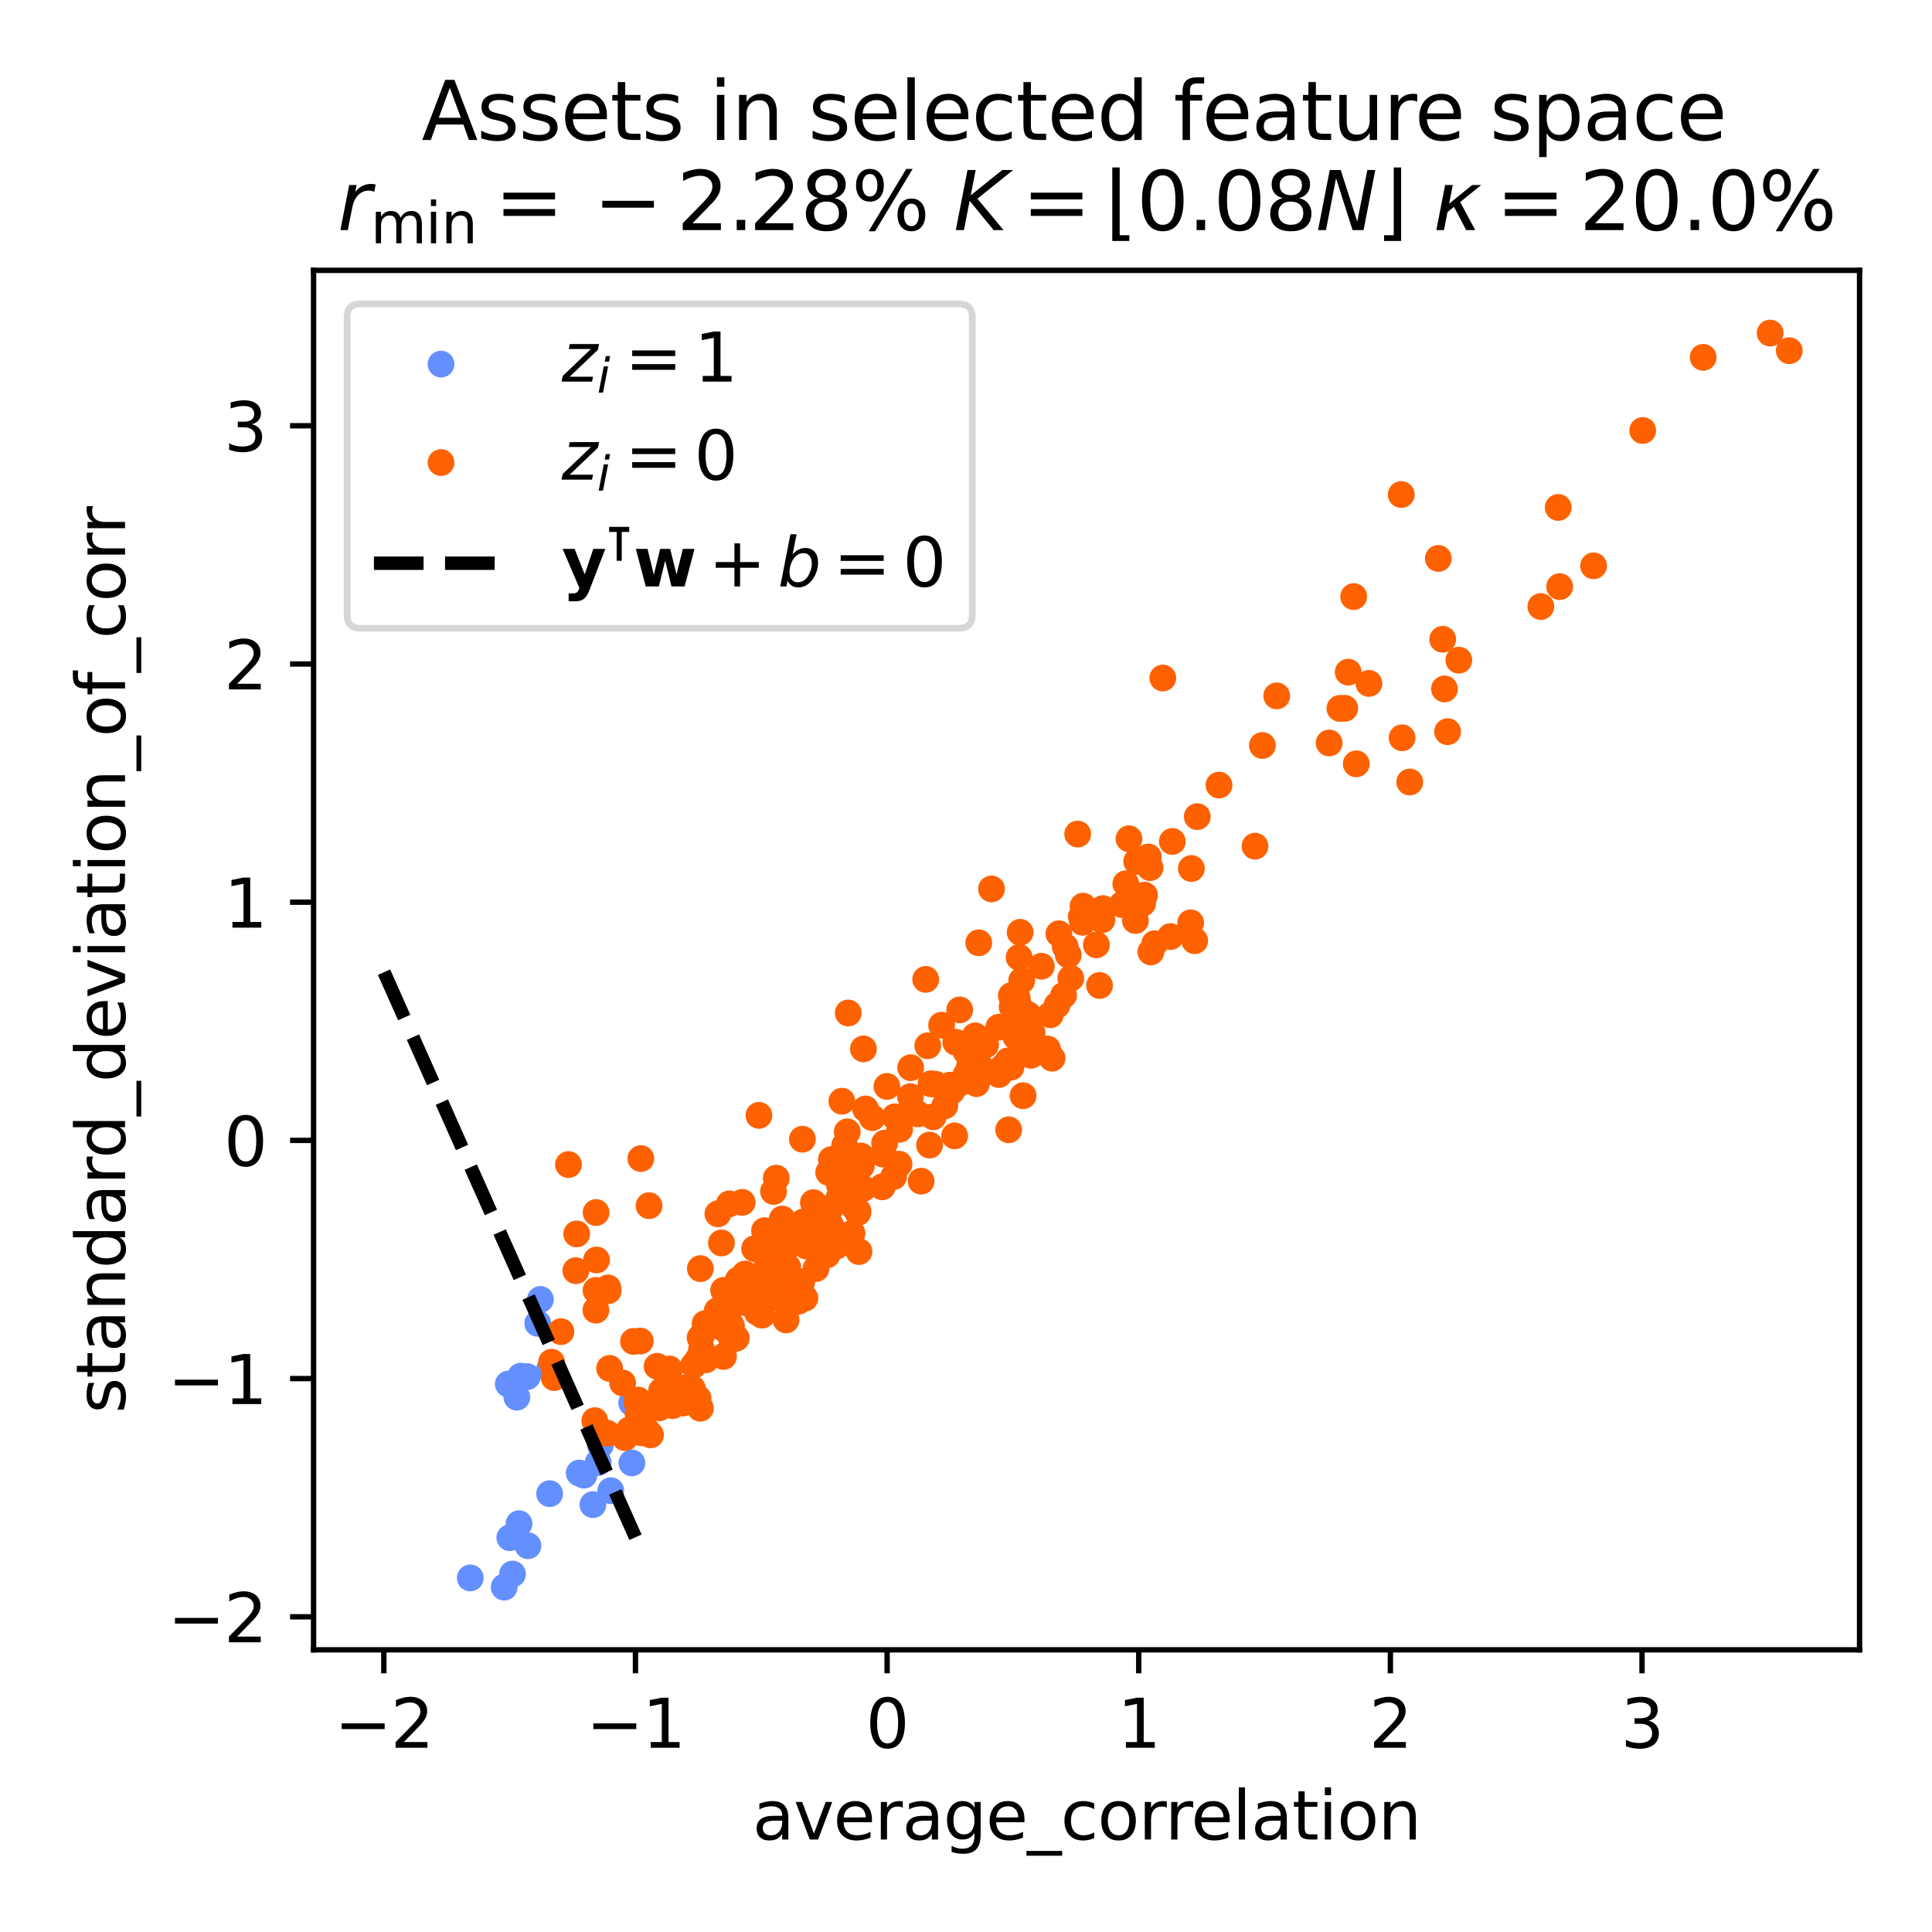 <?xml version="1.0" encoding="utf-8" standalone="no"?>
<!DOCTYPE svg PUBLIC "-//W3C//DTD SVG 1.1//EN"
  "http://www.w3.org/Graphics/SVG/1.1/DTD/svg11.dtd">
<svg xmlns:xlink="http://www.w3.org/1999/xlink" width="288pt" height="288pt" viewBox="0 0 288 288" xmlns="http://www.w3.org/2000/svg" version="1.1">
 <defs>
  <style type="text/css">*{stroke-linejoin: round; stroke-linecap: butt}</style>
 </defs>
 <g id="figure_1">
  <g id="patch_1">
   <path d="M 0 288 
L 288 288 
L 288 0 
L 0 0 
z
" style="fill: #ffffff"/>
  </g>
  <g id="axes_1">
   <g id="patch_2">
    <path d="M 46.741 245.939 
L 277.2 245.939 
L 277.2 40.301 
L 46.741 40.301 
z
" style="fill: #ffffff"/>
   </g>
   <g id="PathCollection_1">
    <defs>
     <path id="C0_0_437830a1f1" d="M 0 1.5 
C 0.398 1.5 0.779 1.342 1.061 1.061 
C 1.342 0.779 1.5 0.398 1.5 -0 
C 1.5 -0.398 1.342 -0.779 1.061 -1.061 
C 0.779 -1.342 0.398 -1.5 0 -1.5 
C -0.398 -1.5 -0.779 -1.342 -1.061 -1.061 
C -1.342 -0.779 -1.5 -0.398 -1.5 0 
C -1.5 0.398 -1.342 0.779 -1.061 1.061 
C -0.779 1.342 -0.398 1.5 0 1.5 
z
"/>
    </defs>
    <g clip-path="url(#p8ff6d33994)">
     <use xlink:href="#C0_0_437830a1f1" x="81.932" y="222.659" style="fill: #648fff; stroke: #648fff"/>
    </g>
    <g clip-path="url(#p8ff6d33994)">
     <use xlink:href="#C0_0_437830a1f1" x="86.344" y="219.586" style="fill: #648fff; stroke: #648fff"/>
    </g>
    <g clip-path="url(#p8ff6d33994)">
     <use xlink:href="#C0_0_437830a1f1" x="78.703" y="230.417" style="fill: #648fff; stroke: #648fff"/>
    </g>
    <g clip-path="url(#p8ff6d33994)">
     <use xlink:href="#C0_0_437830a1f1" x="81.927" y="204.1" style="fill: #648fff; stroke: #648fff"/>
    </g>
    <g clip-path="url(#p8ff6d33994)">
     <use xlink:href="#C0_0_437830a1f1" x="75.158" y="236.592" style="fill: #648fff; stroke: #648fff"/>
    </g>
    <g clip-path="url(#p8ff6d33994)">
     <use xlink:href="#C0_0_437830a1f1" x="94.167" y="209.123" style="fill: #648fff; stroke: #648fff"/>
    </g>
    <g clip-path="url(#p8ff6d33994)">
     <use xlink:href="#C0_0_437830a1f1" x="80.164" y="197.269" style="fill: #648fff; stroke: #648fff"/>
    </g>
    <g clip-path="url(#p8ff6d33994)">
     <use xlink:href="#C0_0_437830a1f1" x="94.193" y="218.074" style="fill: #648fff; stroke: #648fff"/>
    </g>
    <g clip-path="url(#p8ff6d33994)">
     <use xlink:href="#C0_0_437830a1f1" x="89.494" y="215.408" style="fill: #648fff; stroke: #648fff"/>
    </g>
    <g clip-path="url(#p8ff6d33994)">
     <use xlink:href="#C0_0_437830a1f1" x="88.384" y="224.293" style="fill: #648fff; stroke: #648fff"/>
    </g>
    <g clip-path="url(#p8ff6d33994)">
     <use xlink:href="#C0_0_437830a1f1" x="77.631" y="205.139" style="fill: #648fff; stroke: #648fff"/>
    </g>
    <g clip-path="url(#p8ff6d33994)">
     <use xlink:href="#C0_0_437830a1f1" x="77.048" y="208.275" style="fill: #648fff; stroke: #648fff"/>
    </g>
    <g clip-path="url(#p8ff6d33994)">
     <use xlink:href="#C0_0_437830a1f1" x="80.559" y="193.709" style="fill: #648fff; stroke: #648fff"/>
    </g>
    <g clip-path="url(#p8ff6d33994)">
     <use xlink:href="#C0_0_437830a1f1" x="76.398" y="234.639" style="fill: #648fff; stroke: #648fff"/>
    </g>
    <g clip-path="url(#p8ff6d33994)">
     <use xlink:href="#C0_0_437830a1f1" x="75.771" y="206.32" style="fill: #648fff; stroke: #648fff"/>
    </g>
    <g clip-path="url(#p8ff6d33994)">
     <use xlink:href="#C0_0_437830a1f1" x="91.044" y="222.212" style="fill: #648fff; stroke: #648fff"/>
    </g>
    <g clip-path="url(#p8ff6d33994)">
     <use xlink:href="#C0_0_437830a1f1" x="78.59" y="205.213" style="fill: #648fff; stroke: #648fff"/>
    </g>
    <g clip-path="url(#p8ff6d33994)">
     <use xlink:href="#C0_0_437830a1f1" x="77.37" y="227.138" style="fill: #648fff; stroke: #648fff"/>
    </g>
    <g clip-path="url(#p8ff6d33994)">
     <use xlink:href="#C0_0_437830a1f1" x="76.001" y="229.223" style="fill: #648fff; stroke: #648fff"/>
    </g>
    <g clip-path="url(#p8ff6d33994)">
     <use xlink:href="#C0_0_437830a1f1" x="89.168" y="218.023" style="fill: #648fff; stroke: #648fff"/>
    </g>
    <g clip-path="url(#p8ff6d33994)">
     <use xlink:href="#C0_0_437830a1f1" x="70.104" y="235.217" style="fill: #648fff; stroke: #648fff"/>
    </g>
    <g clip-path="url(#p8ff6d33994)">
     <use xlink:href="#C0_0_437830a1f1" x="87.05" y="219.901" style="fill: #648fff; stroke: #648fff"/>
    </g>
   </g>
   <g id="PathCollection_2">
    <defs>
     <path id="C1_0_6fd6e44265" d="M 0 1.5 
C 0.398 1.5 0.779 1.342 1.061 1.061 
C 1.342 0.779 1.5 0.398 1.5 -0 
C 1.5 -0.398 1.342 -0.779 1.061 -1.061 
C 0.779 -1.342 0.398 -1.5 0 -1.5 
C -0.398 -1.5 -0.779 -1.342 -1.061 -1.061 
C -1.342 -0.779 -1.5 -0.398 -1.5 0 
C -1.5 0.398 -1.342 0.779 -1.061 1.061 
C -0.779 1.342 -0.398 1.5 0 1.5 
z
"/>
    </defs>
    <g clip-path="url(#p8ff6d33994)">
     <use xlink:href="#C1_0_6fd6e44265" x="147.803" y="132.509" style="fill: #fe6100; stroke: #fe6100"/>
    </g>
    <g clip-path="url(#p8ff6d33994)">
     <use xlink:href="#C1_0_6fd6e44265" x="138.3" y="155.89" style="fill: #fe6100; stroke: #fe6100"/>
    </g>
    <g clip-path="url(#p8ff6d33994)">
     <use xlink:href="#C1_0_6fd6e44265" x="139.476" y="161.632" style="fill: #fe6100; stroke: #fe6100"/>
    </g>
    <g clip-path="url(#p8ff6d33994)">
     <use xlink:href="#C1_0_6fd6e44265" x="209.003" y="109.981" style="fill: #fe6100; stroke: #fe6100"/>
    </g>
    <g clip-path="url(#p8ff6d33994)">
     <use xlink:href="#C1_0_6fd6e44265" x="104.027" y="202.657" style="fill: #fe6100; stroke: #fe6100"/>
    </g>
    <g clip-path="url(#p8ff6d33994)">
     <use xlink:href="#C1_0_6fd6e44265" x="137.312" y="176.076" style="fill: #fe6100; stroke: #fe6100"/>
    </g>
    <g clip-path="url(#p8ff6d33994)">
     <use xlink:href="#C1_0_6fd6e44265" x="198.137" y="110.755" style="fill: #fe6100; stroke: #fe6100"/>
    </g>
    <g clip-path="url(#p8ff6d33994)">
     <use xlink:href="#C1_0_6fd6e44265" x="83.614" y="198.501" style="fill: #fe6100; stroke: #fe6100"/>
    </g>
    <g clip-path="url(#p8ff6d33994)">
     <use xlink:href="#C1_0_6fd6e44265" x="170.339" y="134.639" style="fill: #fe6100; stroke: #fe6100"/>
    </g>
    <g clip-path="url(#p8ff6d33994)">
     <use xlink:href="#C1_0_6fd6e44265" x="164.263" y="137.122" style="fill: #fe6100; stroke: #fe6100"/>
    </g>
    <g clip-path="url(#p8ff6d33994)">
     <use xlink:href="#C1_0_6fd6e44265" x="96.474" y="213.316" style="fill: #fe6100; stroke: #fe6100"/>
    </g>
    <g clip-path="url(#p8ff6d33994)">
     <use xlink:href="#C1_0_6fd6e44265" x="119.986" y="193.515" style="fill: #fe6100; stroke: #fe6100"/>
    </g>
    <g clip-path="url(#p8ff6d33994)">
     <use xlink:href="#C1_0_6fd6e44265" x="152.929" y="156.827" style="fill: #fe6100; stroke: #fe6100"/>
    </g>
    <g clip-path="url(#p8ff6d33994)">
     <use xlink:href="#C1_0_6fd6e44265" x="131.619" y="172.038" style="fill: #fe6100; stroke: #fe6100"/>
    </g>
    <g clip-path="url(#p8ff6d33994)">
     <use xlink:href="#C1_0_6fd6e44265" x="215.788" y="109.07" style="fill: #fe6100; stroke: #fe6100"/>
    </g>
    <g clip-path="url(#p8ff6d33994)">
     <use xlink:href="#C1_0_6fd6e44265" x="232.287" y="75.643" style="fill: #fe6100; stroke: #fe6100"/>
    </g>
    <g clip-path="url(#p8ff6d33994)">
     <use xlink:href="#C1_0_6fd6e44265" x="153.694" y="157.308" style="fill: #fe6100; stroke: #fe6100"/>
    </g>
    <g clip-path="url(#p8ff6d33994)">
     <use xlink:href="#C1_0_6fd6e44265" x="109.753" y="199.476" style="fill: #fe6100; stroke: #fe6100"/>
    </g>
    <g clip-path="url(#p8ff6d33994)">
     <use xlink:href="#C1_0_6fd6e44265" x="107.013" y="180.943" style="fill: #fe6100; stroke: #fe6100"/>
    </g>
    <g clip-path="url(#p8ff6d33994)">
     <use xlink:href="#C1_0_6fd6e44265" x="115.231" y="187.817" style="fill: #fe6100; stroke: #fe6100"/>
    </g>
    <g clip-path="url(#p8ff6d33994)">
     <use xlink:href="#C1_0_6fd6e44265" x="100.264" y="209.541" style="fill: #fe6100; stroke: #fe6100"/>
    </g>
    <g clip-path="url(#p8ff6d33994)">
     <use xlink:href="#C1_0_6fd6e44265" x="113.579" y="196.051" style="fill: #fe6100; stroke: #fe6100"/>
    </g>
    <g clip-path="url(#p8ff6d33994)">
     <use xlink:href="#C1_0_6fd6e44265" x="111.065" y="189.915" style="fill: #fe6100; stroke: #fe6100"/>
    </g>
    <g clip-path="url(#p8ff6d33994)">
     <use xlink:href="#C1_0_6fd6e44265" x="181.715" y="117.031" style="fill: #fe6100; stroke: #fe6100"/>
    </g>
    <g clip-path="url(#p8ff6d33994)">
     <use xlink:href="#C1_0_6fd6e44265" x="141.591" y="161.768" style="fill: #fe6100; stroke: #fe6100"/>
    </g>
    <g clip-path="url(#p8ff6d33994)">
     <use xlink:href="#C1_0_6fd6e44265" x="121.646" y="189.101" style="fill: #fe6100; stroke: #fe6100"/>
    </g>
    <g clip-path="url(#p8ff6d33994)">
     <use xlink:href="#C1_0_6fd6e44265" x="151.921" y="142.721" style="fill: #fe6100; stroke: #fe6100"/>
    </g>
    <g clip-path="url(#p8ff6d33994)">
     <use xlink:href="#C1_0_6fd6e44265" x="135.721" y="163.476" style="fill: #fe6100; stroke: #fe6100"/>
    </g>
    <g clip-path="url(#p8ff6d33994)">
     <use xlink:href="#C1_0_6fd6e44265" x="173.335" y="101.069" style="fill: #fe6100; stroke: #fe6100"/>
    </g>
    <g clip-path="url(#p8ff6d33994)">
     <use xlink:href="#C1_0_6fd6e44265" x="123.821" y="182.643" style="fill: #fe6100; stroke: #fe6100"/>
    </g>
    <g clip-path="url(#p8ff6d33994)">
     <use xlink:href="#C1_0_6fd6e44265" x="145.334" y="159.223" style="fill: #fe6100; stroke: #fe6100"/>
    </g>
    <g clip-path="url(#p8ff6d33994)">
     <use xlink:href="#C1_0_6fd6e44265" x="153.257" y="151.257" style="fill: #fe6100; stroke: #fe6100"/>
    </g>
    <g clip-path="url(#p8ff6d33994)">
     <use xlink:href="#C1_0_6fd6e44265" x="201.79" y="88.933" style="fill: #fe6100; stroke: #fe6100"/>
    </g>
    <g clip-path="url(#p8ff6d33994)">
     <use xlink:href="#C1_0_6fd6e44265" x="115.306" y="177.607" style="fill: #fe6100; stroke: #fe6100"/>
    </g>
    <g clip-path="url(#p8ff6d33994)">
     <use xlink:href="#C1_0_6fd6e44265" x="161.452" y="135.076" style="fill: #fe6100; stroke: #fe6100"/>
    </g>
    <g clip-path="url(#p8ff6d33994)">
     <use xlink:href="#C1_0_6fd6e44265" x="107.873" y="192.344" style="fill: #fe6100; stroke: #fe6100"/>
    </g>
    <g clip-path="url(#p8ff6d33994)">
     <use xlink:href="#C1_0_6fd6e44265" x="123.809" y="180.053" style="fill: #fe6100; stroke: #fe6100"/>
    </g>
    <g clip-path="url(#p8ff6d33994)">
     <use xlink:href="#C1_0_6fd6e44265" x="119.523" y="191.067" style="fill: #fe6100; stroke: #fe6100"/>
    </g>
    <g clip-path="url(#p8ff6d33994)">
     <use xlink:href="#C1_0_6fd6e44265" x="188.178" y="111.128" style="fill: #fe6100; stroke: #fe6100"/>
    </g>
    <g clip-path="url(#p8ff6d33994)">
     <use xlink:href="#C1_0_6fd6e44265" x="115.718" y="175.626" style="fill: #fe6100; stroke: #fe6100"/>
    </g>
    <g clip-path="url(#p8ff6d33994)">
     <use xlink:href="#C1_0_6fd6e44265" x="128.046" y="186.569" style="fill: #fe6100; stroke: #fe6100"/>
    </g>
    <g clip-path="url(#p8ff6d33994)">
     <use xlink:href="#C1_0_6fd6e44265" x="130.012" y="166.603" style="fill: #fe6100; stroke: #fe6100"/>
    </g>
    <g clip-path="url(#p8ff6d33994)">
     <use xlink:href="#C1_0_6fd6e44265" x="125.138" y="176.687" style="fill: #fe6100; stroke: #fe6100"/>
    </g>
    <g clip-path="url(#p8ff6d33994)">
     <use xlink:href="#C1_0_6fd6e44265" x="90.499" y="213.64" style="fill: #fe6100; stroke: #fe6100"/>
    </g>
    <g clip-path="url(#p8ff6d33994)">
     <use xlink:href="#C1_0_6fd6e44265" x="117.56" y="194.398" style="fill: #fe6100; stroke: #fe6100"/>
    </g>
    <g clip-path="url(#p8ff6d33994)">
     <use xlink:href="#C1_0_6fd6e44265" x="125.029" y="178.634" style="fill: #fe6100; stroke: #fe6100"/>
    </g>
    <g clip-path="url(#p8ff6d33994)">
     <use xlink:href="#C1_0_6fd6e44265" x="116.624" y="181.877" style="fill: #fe6100; stroke: #fe6100"/>
    </g>
    <g clip-path="url(#p8ff6d33994)">
     <use xlink:href="#C1_0_6fd6e44265" x="150.76" y="148.42" style="fill: #fe6100; stroke: #fe6100"/>
    </g>
    <g clip-path="url(#p8ff6d33994)">
     <use xlink:href="#C1_0_6fd6e44265" x="104.063" y="208.456" style="fill: #fe6100; stroke: #fe6100"/>
    </g>
    <g clip-path="url(#p8ff6d33994)">
     <use xlink:href="#C1_0_6fd6e44265" x="123.528" y="174.773" style="fill: #fe6100; stroke: #fe6100"/>
    </g>
    <g clip-path="url(#p8ff6d33994)">
     <use xlink:href="#C1_0_6fd6e44265" x="152.304" y="146.165" style="fill: #fe6100; stroke: #fe6100"/>
    </g>
    <g clip-path="url(#p8ff6d33994)">
     <use xlink:href="#C1_0_6fd6e44265" x="107.402" y="195.593" style="fill: #fe6100; stroke: #fe6100"/>
    </g>
    <g clip-path="url(#p8ff6d33994)">
     <use xlink:href="#C1_0_6fd6e44265" x="101.818" y="209.143" style="fill: #fe6100; stroke: #fe6100"/>
    </g>
    <g clip-path="url(#p8ff6d33994)">
     <use xlink:href="#C1_0_6fd6e44265" x="96.758" y="179.728" style="fill: #fe6100; stroke: #fe6100"/>
    </g>
    <g clip-path="url(#p8ff6d33994)">
     <use xlink:href="#C1_0_6fd6e44265" x="208.882" y="73.72" style="fill: #fe6100; stroke: #fe6100"/>
    </g>
    <g clip-path="url(#p8ff6d33994)">
     <use xlink:href="#C1_0_6fd6e44265" x="99.778" y="204.064" style="fill: #fe6100; stroke: #fe6100"/>
    </g>
    <g clip-path="url(#p8ff6d33994)">
     <use xlink:href="#C1_0_6fd6e44265" x="126.299" y="168.72" style="fill: #fe6100; stroke: #fe6100"/>
    </g>
    <g clip-path="url(#p8ff6d33994)">
     <use xlink:href="#C1_0_6fd6e44265" x="107.545" y="185.284" style="fill: #fe6100; stroke: #fe6100"/>
    </g>
    <g clip-path="url(#p8ff6d33994)">
     <use xlink:href="#C1_0_6fd6e44265" x="237.555" y="84.348" style="fill: #fe6100; stroke: #fe6100"/>
    </g>
    <g clip-path="url(#p8ff6d33994)">
     <use xlink:href="#C1_0_6fd6e44265" x="112.874" y="195.615" style="fill: #fe6100; stroke: #fe6100"/>
    </g>
    <g clip-path="url(#p8ff6d33994)">
     <use xlink:href="#C1_0_6fd6e44265" x="157.571" y="149.838" style="fill: #fe6100; stroke: #fe6100"/>
    </g>
    <g clip-path="url(#p8ff6d33994)">
     <use xlink:href="#C1_0_6fd6e44265" x="114.35" y="187.894" style="fill: #fe6100; stroke: #fe6100"/>
    </g>
    <g clip-path="url(#p8ff6d33994)">
     <use xlink:href="#C1_0_6fd6e44265" x="88.826" y="195.301" style="fill: #fe6100; stroke: #fe6100"/>
    </g>
    <g clip-path="url(#p8ff6d33994)">
     <use xlink:href="#C1_0_6fd6e44265" x="125.906" y="170.761" style="fill: #fe6100; stroke: #fe6100"/>
    </g>
    <g clip-path="url(#p8ff6d33994)">
     <use xlink:href="#C1_0_6fd6e44265" x="124.362" y="185.379" style="fill: #fe6100; stroke: #fe6100"/>
    </g>
    <g clip-path="url(#p8ff6d33994)">
     <use xlink:href="#C1_0_6fd6e44265" x="113.237" y="193.56" style="fill: #fe6100; stroke: #fe6100"/>
    </g>
    <g clip-path="url(#p8ff6d33994)">
     <use xlink:href="#C1_0_6fd6e44265" x="157.844" y="139.193" style="fill: #fe6100; stroke: #fe6100"/>
    </g>
    <g clip-path="url(#p8ff6d33994)">
     <use xlink:href="#C1_0_6fd6e44265" x="143.193" y="161.417" style="fill: #fe6100; stroke: #fe6100"/>
    </g>
    <g clip-path="url(#p8ff6d33994)">
     <use xlink:href="#C1_0_6fd6e44265" x="133.208" y="175.391" style="fill: #fe6100; stroke: #fe6100"/>
    </g>
    <g clip-path="url(#p8ff6d33994)">
     <use xlink:href="#C1_0_6fd6e44265" x="115.587" y="193.491" style="fill: #fe6100; stroke: #fe6100"/>
    </g>
    <g clip-path="url(#p8ff6d33994)">
     <use xlink:href="#C1_0_6fd6e44265" x="125.712" y="175.726" style="fill: #fe6100; stroke: #fe6100"/>
    </g>
    <g clip-path="url(#p8ff6d33994)">
     <use xlink:href="#C1_0_6fd6e44265" x="88.84" y="192.363" style="fill: #fe6100; stroke: #fe6100"/>
    </g>
    <g clip-path="url(#p8ff6d33994)">
     <use xlink:href="#C1_0_6fd6e44265" x="85.84" y="189.418" style="fill: #fe6100; stroke: #fe6100"/>
    </g>
    <g clip-path="url(#p8ff6d33994)">
     <use xlink:href="#C1_0_6fd6e44265" x="210.148" y="116.572" style="fill: #fe6100; stroke: #fe6100"/>
    </g>
    <g clip-path="url(#p8ff6d33994)">
     <use xlink:href="#C1_0_6fd6e44265" x="119.741" y="182.162" style="fill: #fe6100; stroke: #fe6100"/>
    </g>
    <g clip-path="url(#p8ff6d33994)">
     <use xlink:href="#C1_0_6fd6e44265" x="95.53" y="172.705" style="fill: #fe6100; stroke: #fe6100"/>
    </g>
    <g clip-path="url(#p8ff6d33994)">
     <use xlink:href="#C1_0_6fd6e44265" x="120.161" y="185.735" style="fill: #fe6100; stroke: #fe6100"/>
    </g>
    <g clip-path="url(#p8ff6d33994)">
     <use xlink:href="#C1_0_6fd6e44265" x="90.662" y="192.403" style="fill: #fe6100; stroke: #fe6100"/>
    </g>
    <g clip-path="url(#p8ff6d33994)">
     <use xlink:href="#C1_0_6fd6e44265" x="120.872" y="182.455" style="fill: #fe6100; stroke: #fe6100"/>
    </g>
    <g clip-path="url(#p8ff6d33994)">
     <use xlink:href="#C1_0_6fd6e44265" x="116.607" y="181.716" style="fill: #fe6100; stroke: #fe6100"/>
    </g>
    <g clip-path="url(#p8ff6d33994)">
     <use xlink:href="#C1_0_6fd6e44265" x="94.921" y="208.966" style="fill: #fe6100; stroke: #fe6100"/>
    </g>
    <g clip-path="url(#p8ff6d33994)">
     <use xlink:href="#C1_0_6fd6e44265" x="107.807" y="198.013" style="fill: #fe6100; stroke: #fe6100"/>
    </g>
    <g clip-path="url(#p8ff6d33994)">
     <use xlink:href="#C1_0_6fd6e44265" x="84.743" y="173.598" style="fill: #fe6100; stroke: #fe6100"/>
    </g>
    <g clip-path="url(#p8ff6d33994)">
     <use xlink:href="#C1_0_6fd6e44265" x="156.574" y="151.268" style="fill: #fe6100; stroke: #fe6100"/>
    </g>
    <g clip-path="url(#p8ff6d33994)">
     <use xlink:href="#C1_0_6fd6e44265" x="150.869" y="150.101" style="fill: #fe6100; stroke: #fe6100"/>
    </g>
    <g clip-path="url(#p8ff6d33994)">
     <use xlink:href="#C1_0_6fd6e44265" x="163.436" y="140.846" style="fill: #fe6100; stroke: #fe6100"/>
    </g>
    <g clip-path="url(#p8ff6d33994)">
     <use xlink:href="#C1_0_6fd6e44265" x="171.439" y="129.332" style="fill: #fe6100; stroke: #fe6100"/>
    </g>
    <g clip-path="url(#p8ff6d33994)">
     <use xlink:href="#C1_0_6fd6e44265" x="149.493" y="159.036" style="fill: #fe6100; stroke: #fe6100"/>
    </g>
    <g clip-path="url(#p8ff6d33994)">
     <use xlink:href="#C1_0_6fd6e44265" x="158.795" y="141.12" style="fill: #fe6100; stroke: #fe6100"/>
    </g>
    <g clip-path="url(#p8ff6d33994)">
     <use xlink:href="#C1_0_6fd6e44265" x="95.447" y="199.911" style="fill: #fe6100; stroke: #fe6100"/>
    </g>
    <g clip-path="url(#p8ff6d33994)">
     <use xlink:href="#C1_0_6fd6e44265" x="116.335" y="185.761" style="fill: #fe6100; stroke: #fe6100"/>
    </g>
    <g clip-path="url(#p8ff6d33994)">
     <use xlink:href="#C1_0_6fd6e44265" x="167.271" y="134.838" style="fill: #fe6100; stroke: #fe6100"/>
    </g>
    <g clip-path="url(#p8ff6d33994)">
     <use xlink:href="#C1_0_6fd6e44265" x="160.648" y="124.333" style="fill: #fe6100; stroke: #fe6100"/>
    </g>
    <g clip-path="url(#p8ff6d33994)">
     <use xlink:href="#C1_0_6fd6e44265" x="199.736" y="105.601" style="fill: #fe6100; stroke: #fe6100"/>
    </g>
    <g clip-path="url(#p8ff6d33994)">
     <use xlink:href="#C1_0_6fd6e44265" x="95.152" y="208.714" style="fill: #fe6100; stroke: #fe6100"/>
    </g>
    <g clip-path="url(#p8ff6d33994)">
     <use xlink:href="#C1_0_6fd6e44265" x="146.605" y="155.466" style="fill: #fe6100; stroke: #fe6100"/>
    </g>
    <g clip-path="url(#p8ff6d33994)">
     <use xlink:href="#C1_0_6fd6e44265" x="104.574" y="201.156" style="fill: #fe6100; stroke: #fe6100"/>
    </g>
    <g clip-path="url(#p8ff6d33994)">
     <use xlink:href="#C1_0_6fd6e44265" x="200.977" y="100.197" style="fill: #fe6100; stroke: #fe6100"/>
    </g>
    <g clip-path="url(#p8ff6d33994)">
     <use xlink:href="#C1_0_6fd6e44265" x="107.85" y="202.205" style="fill: #fe6100; stroke: #fe6100"/>
    </g>
    <g clip-path="url(#p8ff6d33994)">
     <use xlink:href="#C1_0_6fd6e44265" x="113.617" y="192.614" style="fill: #fe6100; stroke: #fe6100"/>
    </g>
    <g clip-path="url(#p8ff6d33994)">
     <use xlink:href="#C1_0_6fd6e44265" x="128.712" y="156.354" style="fill: #fe6100; stroke: #fe6100"/>
    </g>
    <g clip-path="url(#p8ff6d33994)">
     <use xlink:href="#C1_0_6fd6e44265" x="127.871" y="180.768" style="fill: #fe6100; stroke: #fe6100"/>
    </g>
    <g clip-path="url(#p8ff6d33994)">
     <use xlink:href="#C1_0_6fd6e44265" x="145.53" y="160.677" style="fill: #fe6100; stroke: #fe6100"/>
    </g>
    <g clip-path="url(#p8ff6d33994)">
     <use xlink:href="#C1_0_6fd6e44265" x="215.063" y="95.298" style="fill: #fe6100; stroke: #fe6100"/>
    </g>
    <g clip-path="url(#p8ff6d33994)">
     <use xlink:href="#C1_0_6fd6e44265" x="169.255" y="137.22" style="fill: #fe6100; stroke: #fe6100"/>
    </g>
    <g clip-path="url(#p8ff6d33994)">
     <use xlink:href="#C1_0_6fd6e44265" x="90.875" y="203.985" style="fill: #fe6100; stroke: #fe6100"/>
    </g>
    <g clip-path="url(#p8ff6d33994)">
     <use xlink:href="#C1_0_6fd6e44265" x="148.881" y="153.128" style="fill: #fe6100; stroke: #fe6100"/>
    </g>
    <g clip-path="url(#p8ff6d33994)">
     <use xlink:href="#C1_0_6fd6e44265" x="138.788" y="161.558" style="fill: #fe6100; stroke: #fe6100"/>
    </g>
    <g clip-path="url(#p8ff6d33994)">
     <use xlink:href="#C1_0_6fd6e44265" x="127.002" y="183.857" style="fill: #fe6100; stroke: #fe6100"/>
    </g>
    <g clip-path="url(#p8ff6d33994)">
     <use xlink:href="#C1_0_6fd6e44265" x="98.611" y="207.316" style="fill: #fe6100; stroke: #fe6100"/>
    </g>
    <g clip-path="url(#p8ff6d33994)">
     <use xlink:href="#C1_0_6fd6e44265" x="112.955" y="190.582" style="fill: #fe6100; stroke: #fe6100"/>
    </g>
    <g clip-path="url(#p8ff6d33994)">
     <use xlink:href="#C1_0_6fd6e44265" x="108.711" y="179.461" style="fill: #fe6100; stroke: #fe6100"/>
    </g>
    <g clip-path="url(#p8ff6d33994)">
     <use xlink:href="#C1_0_6fd6e44265" x="113.969" y="183.452" style="fill: #fe6100; stroke: #fe6100"/>
    </g>
    <g clip-path="url(#p8ff6d33994)">
     <use xlink:href="#C1_0_6fd6e44265" x="171.556" y="141.902" style="fill: #fe6100; stroke: #fe6100"/>
    </g>
    <g clip-path="url(#p8ff6d33994)">
     <use xlink:href="#C1_0_6fd6e44265" x="82.612" y="205.356" style="fill: #fe6100; stroke: #fe6100"/>
    </g>
    <g clip-path="url(#p8ff6d33994)">
     <use xlink:href="#C1_0_6fd6e44265" x="168.294" y="125.036" style="fill: #fe6100; stroke: #fe6100"/>
    </g>
    <g clip-path="url(#p8ff6d33994)">
     <use xlink:href="#C1_0_6fd6e44265" x="108.365" y="196.598" style="fill: #fe6100; stroke: #fe6100"/>
    </g>
    <g clip-path="url(#p8ff6d33994)">
     <use xlink:href="#C1_0_6fd6e44265" x="156.828" y="157.741" style="fill: #fe6100; stroke: #fe6100"/>
    </g>
    <g clip-path="url(#p8ff6d33994)">
     <use xlink:href="#C1_0_6fd6e44265" x="172.125" y="140.674" style="fill: #fe6100; stroke: #fe6100"/>
    </g>
    <g clip-path="url(#p8ff6d33994)">
     <use xlink:href="#C1_0_6fd6e44265" x="266.725" y="52.275" style="fill: #fe6100; stroke: #fe6100"/>
    </g>
    <g clip-path="url(#p8ff6d33994)">
     <use xlink:href="#C1_0_6fd6e44265" x="123.93" y="172.859" style="fill: #fe6100; stroke: #fe6100"/>
    </g>
    <g clip-path="url(#p8ff6d33994)">
     <use xlink:href="#C1_0_6fd6e44265" x="148.903" y="160.18" style="fill: #fe6100; stroke: #fe6100"/>
    </g>
    <g clip-path="url(#p8ff6d33994)">
     <use xlink:href="#C1_0_6fd6e44265" x="134.017" y="173.542" style="fill: #fe6100; stroke: #fe6100"/>
    </g>
    <g clip-path="url(#p8ff6d33994)">
     <use xlink:href="#C1_0_6fd6e44265" x="103.396" y="203.518" style="fill: #fe6100; stroke: #fe6100"/>
    </g>
    <g clip-path="url(#p8ff6d33994)">
     <use xlink:href="#C1_0_6fd6e44265" x="128.363" y="172.329" style="fill: #fe6100; stroke: #fe6100"/>
    </g>
    <g clip-path="url(#p8ff6d33994)">
     <use xlink:href="#C1_0_6fd6e44265" x="144.031" y="156.814" style="fill: #fe6100; stroke: #fe6100"/>
    </g>
    <g clip-path="url(#p8ff6d33994)">
     <use xlink:href="#C1_0_6fd6e44265" x="134.103" y="168.339" style="fill: #fe6100; stroke: #fe6100"/>
    </g>
    <g clip-path="url(#p8ff6d33994)">
     <use xlink:href="#C1_0_6fd6e44265" x="190.32" y="103.738" style="fill: #fe6100; stroke: #fe6100"/>
    </g>
    <g clip-path="url(#p8ff6d33994)">
     <use xlink:href="#C1_0_6fd6e44265" x="112.49" y="186.142" style="fill: #fe6100; stroke: #fe6100"/>
    </g>
    <g clip-path="url(#p8ff6d33994)">
     <use xlink:href="#C1_0_6fd6e44265" x="174.48" y="139.614" style="fill: #fe6100; stroke: #fe6100"/>
    </g>
    <g clip-path="url(#p8ff6d33994)">
     <use xlink:href="#C1_0_6fd6e44265" x="159.243" y="142.343" style="fill: #fe6100; stroke: #fe6100"/>
    </g>
    <g clip-path="url(#p8ff6d33994)">
     <use xlink:href="#C1_0_6fd6e44265" x="244.875" y="64.172" style="fill: #fe6100; stroke: #fe6100"/>
    </g>
    <g clip-path="url(#p8ff6d33994)">
     <use xlink:href="#C1_0_6fd6e44265" x="133.875" y="166.537" style="fill: #fe6100; stroke: #fe6100"/>
    </g>
    <g clip-path="url(#p8ff6d33994)">
     <use xlink:href="#C1_0_6fd6e44265" x="133.393" y="166.485" style="fill: #fe6100; stroke: #fe6100"/>
    </g>
    <g clip-path="url(#p8ff6d33994)">
     <use xlink:href="#C1_0_6fd6e44265" x="138.567" y="170.695" style="fill: #fe6100; stroke: #fe6100"/>
    </g>
    <g clip-path="url(#p8ff6d33994)">
     <use xlink:href="#C1_0_6fd6e44265" x="152.035" y="150.22" style="fill: #fe6100; stroke: #fe6100"/>
    </g>
    <g clip-path="url(#p8ff6d33994)">
     <use xlink:href="#C1_0_6fd6e44265" x="111.048" y="190.989" style="fill: #fe6100; stroke: #fe6100"/>
    </g>
    <g clip-path="url(#p8ff6d33994)">
     <use xlink:href="#C1_0_6fd6e44265" x="118.246" y="192.077" style="fill: #fe6100; stroke: #fe6100"/>
    </g>
    <g clip-path="url(#p8ff6d33994)">
     <use xlink:href="#C1_0_6fd6e44265" x="163.907" y="146.902" style="fill: #fe6100; stroke: #fe6100"/>
    </g>
    <g clip-path="url(#p8ff6d33994)">
     <use xlink:href="#C1_0_6fd6e44265" x="125.493" y="164.153" style="fill: #fe6100; stroke: #fe6100"/>
    </g>
    <g clip-path="url(#p8ff6d33994)">
     <use xlink:href="#C1_0_6fd6e44265" x="164.386" y="135.443" style="fill: #fe6100; stroke: #fe6100"/>
    </g>
    <g clip-path="url(#p8ff6d33994)">
     <use xlink:href="#C1_0_6fd6e44265" x="117.508" y="185.775" style="fill: #fe6100; stroke: #fe6100"/>
    </g>
    <g clip-path="url(#p8ff6d33994)">
     <use xlink:href="#C1_0_6fd6e44265" x="200.462" y="105.585" style="fill: #fe6100; stroke: #fe6100"/>
    </g>
    <g clip-path="url(#p8ff6d33994)">
     <use xlink:href="#C1_0_6fd6e44265" x="110.425" y="194.161" style="fill: #fe6100; stroke: #fe6100"/>
    </g>
    <g clip-path="url(#p8ff6d33994)">
     <use xlink:href="#C1_0_6fd6e44265" x="178.095" y="140.231" style="fill: #fe6100; stroke: #fe6100"/>
    </g>
    <g clip-path="url(#p8ff6d33994)">
     <use xlink:href="#C1_0_6fd6e44265" x="174.751" y="125.433" style="fill: #fe6100; stroke: #fe6100"/>
    </g>
    <g clip-path="url(#p8ff6d33994)">
     <use xlink:href="#C1_0_6fd6e44265" x="121.012" y="183.859" style="fill: #fe6100; stroke: #fe6100"/>
    </g>
    <g clip-path="url(#p8ff6d33994)">
     <use xlink:href="#C1_0_6fd6e44265" x="127.091" y="178.175" style="fill: #fe6100; stroke: #fe6100"/>
    </g>
    <g clip-path="url(#p8ff6d33994)">
     <use xlink:href="#C1_0_6fd6e44265" x="104.408" y="209.928" style="fill: #fe6100; stroke: #fe6100"/>
    </g>
    <g clip-path="url(#p8ff6d33994)">
     <use xlink:href="#C1_0_6fd6e44265" x="139.118" y="166.476" style="fill: #fe6100; stroke: #fe6100"/>
    </g>
    <g clip-path="url(#p8ff6d33994)">
     <use xlink:href="#C1_0_6fd6e44265" x="131.513" y="176.918" style="fill: #fe6100; stroke: #fe6100"/>
    </g>
    <g clip-path="url(#p8ff6d33994)">
     <use xlink:href="#C1_0_6fd6e44265" x="202.176" y="113.862" style="fill: #fe6100; stroke: #fe6100"/>
    </g>
    <g clip-path="url(#p8ff6d33994)">
     <use xlink:href="#C1_0_6fd6e44265" x="158.543" y="148.371" style="fill: #fe6100; stroke: #fe6100"/>
    </g>
    <g clip-path="url(#p8ff6d33994)">
     <use xlink:href="#C1_0_6fd6e44265" x="115.981" y="189.346" style="fill: #fe6100; stroke: #fe6100"/>
    </g>
    <g clip-path="url(#p8ff6d33994)">
     <use xlink:href="#C1_0_6fd6e44265" x="141.88" y="162.66" style="fill: #fe6100; stroke: #fe6100"/>
    </g>
    <g clip-path="url(#p8ff6d33994)">
     <use xlink:href="#C1_0_6fd6e44265" x="106.913" y="195.398" style="fill: #fe6100; stroke: #fe6100"/>
    </g>
    <g clip-path="url(#p8ff6d33994)">
     <use xlink:href="#C1_0_6fd6e44265" x="129.029" y="165.312" style="fill: #fe6100; stroke: #fe6100"/>
    </g>
    <g clip-path="url(#p8ff6d33994)">
     <use xlink:href="#C1_0_6fd6e44265" x="146.924" y="155.75" style="fill: #fe6100; stroke: #fe6100"/>
    </g>
    <g clip-path="url(#p8ff6d33994)">
     <use xlink:href="#C1_0_6fd6e44265" x="110.041" y="190.806" style="fill: #fe6100; stroke: #fe6100"/>
    </g>
    <g clip-path="url(#p8ff6d33994)">
     <use xlink:href="#C1_0_6fd6e44265" x="177.489" y="137.558" style="fill: #fe6100; stroke: #fe6100"/>
    </g>
    <g clip-path="url(#p8ff6d33994)">
     <use xlink:href="#C1_0_6fd6e44265" x="150.363" y="168.417" style="fill: #fe6100; stroke: #fe6100"/>
    </g>
    <g clip-path="url(#p8ff6d33994)">
     <use xlink:href="#C1_0_6fd6e44265" x="102.098" y="207.042" style="fill: #fe6100; stroke: #fe6100"/>
    </g>
    <g clip-path="url(#p8ff6d33994)">
     <use xlink:href="#C1_0_6fd6e44265" x="124.814" y="173.853" style="fill: #fe6100; stroke: #fe6100"/>
    </g>
    <g clip-path="url(#p8ff6d33994)">
     <use xlink:href="#C1_0_6fd6e44265" x="143.057" y="150.542" style="fill: #fe6100; stroke: #fe6100"/>
    </g>
    <g clip-path="url(#p8ff6d33994)">
     <use xlink:href="#C1_0_6fd6e44265" x="229.689" y="90.416" style="fill: #fe6100; stroke: #fe6100"/>
    </g>
    <g clip-path="url(#p8ff6d33994)">
     <use xlink:href="#C1_0_6fd6e44265" x="97.956" y="203.67" style="fill: #fe6100; stroke: #fe6100"/>
    </g>
    <g clip-path="url(#p8ff6d33994)">
     <use xlink:href="#C1_0_6fd6e44265" x="137.99" y="145.992" style="fill: #fe6100; stroke: #fe6100"/>
    </g>
    <g clip-path="url(#p8ff6d33994)">
     <use xlink:href="#C1_0_6fd6e44265" x="118.969" y="191.904" style="fill: #fe6100; stroke: #fe6100"/>
    </g>
    <g clip-path="url(#p8ff6d33994)">
     <use xlink:href="#C1_0_6fd6e44265" x="93.151" y="214.304" style="fill: #fe6100; stroke: #fe6100"/>
    </g>
    <g clip-path="url(#p8ff6d33994)">
     <use xlink:href="#C1_0_6fd6e44265" x="114.988" y="191.672" style="fill: #fe6100; stroke: #fe6100"/>
    </g>
    <g clip-path="url(#p8ff6d33994)">
     <use xlink:href="#C1_0_6fd6e44265" x="93.812" y="213.158" style="fill: #fe6100; stroke: #fe6100"/>
    </g>
    <g clip-path="url(#p8ff6d33994)">
     <use xlink:href="#C1_0_6fd6e44265" x="95.108" y="210.684" style="fill: #fe6100; stroke: #fe6100"/>
    </g>
    <g clip-path="url(#p8ff6d33994)">
     <use xlink:href="#C1_0_6fd6e44265" x="128.399" y="173.811" style="fill: #fe6100; stroke: #fe6100"/>
    </g>
    <g clip-path="url(#p8ff6d33994)">
     <use xlink:href="#C1_0_6fd6e44265" x="178.477" y="121.733" style="fill: #fe6100; stroke: #fe6100"/>
    </g>
    <g clip-path="url(#p8ff6d33994)">
     <use xlink:href="#C1_0_6fd6e44265" x="117.43" y="188.895" style="fill: #fe6100; stroke: #fe6100"/>
    </g>
    <g clip-path="url(#p8ff6d33994)">
     <use xlink:href="#C1_0_6fd6e44265" x="152.071" y="138.977" style="fill: #fe6100; stroke: #fe6100"/>
    </g>
    <g clip-path="url(#p8ff6d33994)">
     <use xlink:href="#C1_0_6fd6e44265" x="116.09" y="183.719" style="fill: #fe6100; stroke: #fe6100"/>
    </g>
    <g clip-path="url(#p8ff6d33994)">
     <use xlink:href="#C1_0_6fd6e44265" x="132.213" y="161.948" style="fill: #fe6100; stroke: #fe6100"/>
    </g>
    <g clip-path="url(#p8ff6d33994)">
     <use xlink:href="#C1_0_6fd6e44265" x="88.926" y="187.821" style="fill: #fe6100; stroke: #fe6100"/>
    </g>
    <g clip-path="url(#p8ff6d33994)">
     <use xlink:href="#C1_0_6fd6e44265" x="145.9" y="140.539" style="fill: #fe6100; stroke: #fe6100"/>
    </g>
    <g clip-path="url(#p8ff6d33994)">
     <use xlink:href="#C1_0_6fd6e44265" x="104.403" y="189.11" style="fill: #fe6100; stroke: #fe6100"/>
    </g>
    <g clip-path="url(#p8ff6d33994)">
     <use xlink:href="#C1_0_6fd6e44265" x="112.163" y="191.712" style="fill: #fe6100; stroke: #fe6100"/>
    </g>
    <g clip-path="url(#p8ff6d33994)">
     <use xlink:href="#C1_0_6fd6e44265" x="96.977" y="213.893" style="fill: #fe6100; stroke: #fe6100"/>
    </g>
    <g clip-path="url(#p8ff6d33994)">
     <use xlink:href="#C1_0_6fd6e44265" x="153.354" y="156.736" style="fill: #fe6100; stroke: #fe6100"/>
    </g>
    <g clip-path="url(#p8ff6d33994)">
     <use xlink:href="#C1_0_6fd6e44265" x="217.462" y="98.414" style="fill: #fe6100; stroke: #fe6100"/>
    </g>
    <g clip-path="url(#p8ff6d33994)">
     <use xlink:href="#C1_0_6fd6e44265" x="150.267" y="158.143" style="fill: #fe6100; stroke: #fe6100"/>
    </g>
    <g clip-path="url(#p8ff6d33994)">
     <use xlink:href="#C1_0_6fd6e44265" x="95.635" y="213.597" style="fill: #fe6100; stroke: #fe6100"/>
    </g>
    <g clip-path="url(#p8ff6d33994)">
     <use xlink:href="#C1_0_6fd6e44265" x="156.152" y="156.378" style="fill: #fe6100; stroke: #fe6100"/>
    </g>
    <g clip-path="url(#p8ff6d33994)">
     <use xlink:href="#C1_0_6fd6e44265" x="144.009" y="160.195" style="fill: #fe6100; stroke: #fe6100"/>
    </g>
    <g clip-path="url(#p8ff6d33994)">
     <use xlink:href="#C1_0_6fd6e44265" x="144.508" y="158.984" style="fill: #fe6100; stroke: #fe6100"/>
    </g>
    <g clip-path="url(#p8ff6d33994)">
     <use xlink:href="#C1_0_6fd6e44265" x="116.418" y="188.605" style="fill: #fe6100; stroke: #fe6100"/>
    </g>
    <g clip-path="url(#p8ff6d33994)">
     <use xlink:href="#C1_0_6fd6e44265" x="127.316" y="179.931" style="fill: #fe6100; stroke: #fe6100"/>
    </g>
    <g clip-path="url(#p8ff6d33994)">
     <use xlink:href="#C1_0_6fd6e44265" x="88.858" y="180.748" style="fill: #fe6100; stroke: #fe6100"/>
    </g>
    <g clip-path="url(#p8ff6d33994)">
     <use xlink:href="#C1_0_6fd6e44265" x="104.552" y="199.186" style="fill: #fe6100; stroke: #fe6100"/>
    </g>
    <g clip-path="url(#p8ff6d33994)">
     <use xlink:href="#C1_0_6fd6e44265" x="140.838" y="164.846" style="fill: #fe6100; stroke: #fe6100"/>
    </g>
    <g clip-path="url(#p8ff6d33994)">
     <use xlink:href="#C1_0_6fd6e44265" x="170.603" y="133.437" style="fill: #fe6100; stroke: #fe6100"/>
    </g>
    <g clip-path="url(#p8ff6d33994)">
     <use xlink:href="#C1_0_6fd6e44265" x="140.362" y="152.826" style="fill: #fe6100; stroke: #fe6100"/>
    </g>
    <g clip-path="url(#p8ff6d33994)">
     <use xlink:href="#C1_0_6fd6e44265" x="161.192" y="136.64" style="fill: #fe6100; stroke: #fe6100"/>
    </g>
    <g clip-path="url(#p8ff6d33994)">
     <use xlink:href="#C1_0_6fd6e44265" x="112.531" y="194.271" style="fill: #fe6100; stroke: #fe6100"/>
    </g>
    <g clip-path="url(#p8ff6d33994)">
     <use xlink:href="#C1_0_6fd6e44265" x="150.706" y="159.081" style="fill: #fe6100; stroke: #fe6100"/>
    </g>
    <g clip-path="url(#p8ff6d33994)">
     <use xlink:href="#C1_0_6fd6e44265" x="155.229" y="144.036" style="fill: #fe6100; stroke: #fe6100"/>
    </g>
    <g clip-path="url(#p8ff6d33994)">
     <use xlink:href="#C1_0_6fd6e44265" x="131.867" y="170.409" style="fill: #fe6100; stroke: #fe6100"/>
    </g>
    <g clip-path="url(#p8ff6d33994)">
     <use xlink:href="#C1_0_6fd6e44265" x="90.62" y="191.987" style="fill: #fe6100; stroke: #fe6100"/>
    </g>
    <g clip-path="url(#p8ff6d33994)">
     <use xlink:href="#C1_0_6fd6e44265" x="103.208" y="206.988" style="fill: #fe6100; stroke: #fe6100"/>
    </g>
    <g clip-path="url(#p8ff6d33994)">
     <use xlink:href="#C1_0_6fd6e44265" x="153.853" y="153.966" style="fill: #fe6100; stroke: #fe6100"/>
    </g>
    <g clip-path="url(#p8ff6d33994)">
     <use xlink:href="#C1_0_6fd6e44265" x="92.813" y="206.153" style="fill: #fe6100; stroke: #fe6100"/>
    </g>
    <g clip-path="url(#p8ff6d33994)">
     <use xlink:href="#C1_0_6fd6e44265" x="152.51" y="163.337" style="fill: #fe6100; stroke: #fe6100"/>
    </g>
    <g clip-path="url(#p8ff6d33994)">
     <use xlink:href="#C1_0_6fd6e44265" x="112.823" y="194.746" style="fill: #fe6100; stroke: #fe6100"/>
    </g>
    <g clip-path="url(#p8ff6d33994)">
     <use xlink:href="#C1_0_6fd6e44265" x="146.014" y="158.86" style="fill: #fe6100; stroke: #fe6100"/>
    </g>
    <g clip-path="url(#p8ff6d33994)">
     <use xlink:href="#C1_0_6fd6e44265" x="110.633" y="179.237" style="fill: #fe6100; stroke: #fe6100"/>
    </g>
    <g clip-path="url(#p8ff6d33994)">
     <use xlink:href="#C1_0_6fd6e44265" x="127.885" y="180.54" style="fill: #fe6100; stroke: #fe6100"/>
    </g>
    <g clip-path="url(#p8ff6d33994)">
     <use xlink:href="#C1_0_6fd6e44265" x="113.128" y="166.266" style="fill: #fe6100; stroke: #fe6100"/>
    </g>
    <g clip-path="url(#p8ff6d33994)">
     <use xlink:href="#C1_0_6fd6e44265" x="142.304" y="169.323" style="fill: #fe6100; stroke: #fe6100"/>
    </g>
    <g clip-path="url(#p8ff6d33994)">
     <use xlink:href="#C1_0_6fd6e44265" x="126.975" y="174.554" style="fill: #fe6100; stroke: #fe6100"/>
    </g>
    <g clip-path="url(#p8ff6d33994)">
     <use xlink:href="#C1_0_6fd6e44265" x="263.871" y="49.648" style="fill: #fe6100; stroke: #fe6100"/>
    </g>
    <g clip-path="url(#p8ff6d33994)">
     <use xlink:href="#C1_0_6fd6e44265" x="187.081" y="126.134" style="fill: #fe6100; stroke: #fe6100"/>
    </g>
    <g clip-path="url(#p8ff6d33994)">
     <use xlink:href="#C1_0_6fd6e44265" x="128.671" y="177.163" style="fill: #fe6100; stroke: #fe6100"/>
    </g>
    <g clip-path="url(#p8ff6d33994)">
     <use xlink:href="#C1_0_6fd6e44265" x="101.975" y="208.387" style="fill: #fe6100; stroke: #fe6100"/>
    </g>
    <g clip-path="url(#p8ff6d33994)">
     <use xlink:href="#C1_0_6fd6e44265" x="108.986" y="197.601" style="fill: #fe6100; stroke: #fe6100"/>
    </g>
    <g clip-path="url(#p8ff6d33994)">
     <use xlink:href="#C1_0_6fd6e44265" x="204.067" y="101.876" style="fill: #fe6100; stroke: #fe6100"/>
    </g>
    <g clip-path="url(#p8ff6d33994)">
     <use xlink:href="#C1_0_6fd6e44265" x="150.986" y="152.177" style="fill: #fe6100; stroke: #fe6100"/>
    </g>
    <g clip-path="url(#p8ff6d33994)">
     <use xlink:href="#C1_0_6fd6e44265" x="85.967" y="183.94" style="fill: #fe6100; stroke: #fe6100"/>
    </g>
    <g clip-path="url(#p8ff6d33994)">
     <use xlink:href="#C1_0_6fd6e44265" x="167.822" y="131.744" style="fill: #fe6100; stroke: #fe6100"/>
    </g>
    <g clip-path="url(#p8ff6d33994)">
     <use xlink:href="#C1_0_6fd6e44265" x="105.113" y="197.31" style="fill: #fe6100; stroke: #fe6100"/>
    </g>
    <g clip-path="url(#p8ff6d33994)">
     <use xlink:href="#C1_0_6fd6e44265" x="105.2" y="202.706" style="fill: #fe6100; stroke: #fe6100"/>
    </g>
    <g clip-path="url(#p8ff6d33994)">
     <use xlink:href="#C1_0_6fd6e44265" x="88.664" y="211.778" style="fill: #fe6100; stroke: #fe6100"/>
    </g>
    <g clip-path="url(#p8ff6d33994)">
     <use xlink:href="#C1_0_6fd6e44265" x="111.038" y="191.753" style="fill: #fe6100; stroke: #fe6100"/>
    </g>
    <g clip-path="url(#p8ff6d33994)">
     <use xlink:href="#C1_0_6fd6e44265" x="126.445" y="151.005" style="fill: #fe6100; stroke: #fe6100"/>
    </g>
    <g clip-path="url(#p8ff6d33994)">
     <use xlink:href="#C1_0_6fd6e44265" x="151.438" y="154.555" style="fill: #fe6100; stroke: #fe6100"/>
    </g>
    <g clip-path="url(#p8ff6d33994)">
     <use xlink:href="#C1_0_6fd6e44265" x="253.89" y="53.267" style="fill: #fe6100; stroke: #fe6100"/>
    </g>
    <g clip-path="url(#p8ff6d33994)">
     <use xlink:href="#C1_0_6fd6e44265" x="142.473" y="155.362" style="fill: #fe6100; stroke: #fe6100"/>
    </g>
    <g clip-path="url(#p8ff6d33994)">
     <use xlink:href="#C1_0_6fd6e44265" x="119.016" y="193.971" style="fill: #fe6100; stroke: #fe6100"/>
    </g>
    <g clip-path="url(#p8ff6d33994)">
     <use xlink:href="#C1_0_6fd6e44265" x="124.688" y="185.749" style="fill: #fe6100; stroke: #fe6100"/>
    </g>
    <g clip-path="url(#p8ff6d33994)">
     <use xlink:href="#C1_0_6fd6e44265" x="214.41" y="83.245" style="fill: #fe6100; stroke: #fe6100"/>
    </g>
    <g clip-path="url(#p8ff6d33994)">
     <use xlink:href="#C1_0_6fd6e44265" x="112.858" y="194.586" style="fill: #fe6100; stroke: #fe6100"/>
    </g>
    <g clip-path="url(#p8ff6d33994)">
     <use xlink:href="#C1_0_6fd6e44265" x="117.178" y="196.755" style="fill: #fe6100; stroke: #fe6100"/>
    </g>
    <g clip-path="url(#p8ff6d33994)">
     <use xlink:href="#C1_0_6fd6e44265" x="109.017" y="197.621" style="fill: #fe6100; stroke: #fe6100"/>
    </g>
    <g clip-path="url(#p8ff6d33994)">
     <use xlink:href="#C1_0_6fd6e44265" x="169.447" y="128.409" style="fill: #fe6100; stroke: #fe6100"/>
    </g>
    <g clip-path="url(#p8ff6d33994)">
     <use xlink:href="#C1_0_6fd6e44265" x="116.062" y="187.355" style="fill: #fe6100; stroke: #fe6100"/>
    </g>
    <g clip-path="url(#p8ff6d33994)">
     <use xlink:href="#C1_0_6fd6e44265" x="94.434" y="199.962" style="fill: #fe6100; stroke: #fe6100"/>
    </g>
    <g clip-path="url(#p8ff6d33994)">
     <use xlink:href="#C1_0_6fd6e44265" x="145.375" y="154.419" style="fill: #fe6100; stroke: #fe6100"/>
    </g>
    <g clip-path="url(#p8ff6d33994)">
     <use xlink:href="#C1_0_6fd6e44265" x="215.325" y="102.7" style="fill: #fe6100; stroke: #fe6100"/>
    </g>
    <g clip-path="url(#p8ff6d33994)">
     <use xlink:href="#C1_0_6fd6e44265" x="145.563" y="161.539" style="fill: #fe6100; stroke: #fe6100"/>
    </g>
    <g clip-path="url(#p8ff6d33994)">
     <use xlink:href="#C1_0_6fd6e44265" x="159.618" y="145.825" style="fill: #fe6100; stroke: #fe6100"/>
    </g>
    <g clip-path="url(#p8ff6d33994)">
     <use xlink:href="#C1_0_6fd6e44265" x="97.081" y="209.545" style="fill: #fe6100; stroke: #fe6100"/>
    </g>
    <g clip-path="url(#p8ff6d33994)">
     <use xlink:href="#C1_0_6fd6e44265" x="109.061" y="199.695" style="fill: #fe6100; stroke: #fe6100"/>
    </g>
    <g clip-path="url(#p8ff6d33994)">
     <use xlink:href="#C1_0_6fd6e44265" x="232.501" y="87.446" style="fill: #fe6100; stroke: #fe6100"/>
    </g>
    <g clip-path="url(#p8ff6d33994)">
     <use xlink:href="#C1_0_6fd6e44265" x="121.247" y="179.277" style="fill: #fe6100; stroke: #fe6100"/>
    </g>
    <g clip-path="url(#p8ff6d33994)">
     <use xlink:href="#C1_0_6fd6e44265" x="151.636" y="148.763" style="fill: #fe6100; stroke: #fe6100"/>
    </g>
    <g clip-path="url(#p8ff6d33994)">
     <use xlink:href="#C1_0_6fd6e44265" x="98.288" y="209.859" style="fill: #fe6100; stroke: #fe6100"/>
    </g>
    <g clip-path="url(#p8ff6d33994)">
     <use xlink:href="#C1_0_6fd6e44265" x="119.924" y="183.569" style="fill: #fe6100; stroke: #fe6100"/>
    </g>
    <g clip-path="url(#p8ff6d33994)">
     <use xlink:href="#C1_0_6fd6e44265" x="101.348" y="206.849" style="fill: #fe6100; stroke: #fe6100"/>
    </g>
    <g clip-path="url(#p8ff6d33994)">
     <use xlink:href="#C1_0_6fd6e44265" x="136.827" y="166.048" style="fill: #fe6100; stroke: #fe6100"/>
    </g>
    <g clip-path="url(#p8ff6d33994)">
     <use xlink:href="#C1_0_6fd6e44265" x="177.594" y="129.463" style="fill: #fe6100; stroke: #fe6100"/>
    </g>
    <g clip-path="url(#p8ff6d33994)">
     <use xlink:href="#C1_0_6fd6e44265" x="82.215" y="203.061" style="fill: #fe6100; stroke: #fe6100"/>
    </g>
    <g clip-path="url(#p8ff6d33994)">
     <use xlink:href="#C1_0_6fd6e44265" x="104.366" y="199.423" style="fill: #fe6100; stroke: #fe6100"/>
    </g>
    <g clip-path="url(#p8ff6d33994)">
     <use xlink:href="#C1_0_6fd6e44265" x="161.374" y="137.482" style="fill: #fe6100; stroke: #fe6100"/>
    </g>
    <g clip-path="url(#p8ff6d33994)">
     <use xlink:href="#C1_0_6fd6e44265" x="108.645" y="198.12" style="fill: #fe6100; stroke: #fe6100"/>
    </g>
    <g clip-path="url(#p8ff6d33994)">
     <use xlink:href="#C1_0_6fd6e44265" x="171.179" y="127.749" style="fill: #fe6100; stroke: #fe6100"/>
    </g>
    <g clip-path="url(#p8ff6d33994)">
     <use xlink:href="#C1_0_6fd6e44265" x="119.614" y="169.819" style="fill: #fe6100; stroke: #fe6100"/>
    </g>
    <g clip-path="url(#p8ff6d33994)">
     <use xlink:href="#C1_0_6fd6e44265" x="115.272" y="188.989" style="fill: #fe6100; stroke: #fe6100"/>
    </g>
    <g clip-path="url(#p8ff6d33994)">
     <use xlink:href="#C1_0_6fd6e44265" x="153.685" y="153.599" style="fill: #fe6100; stroke: #fe6100"/>
    </g>
    <g clip-path="url(#p8ff6d33994)">
     <use xlink:href="#C1_0_6fd6e44265" x="123.289" y="187.058" style="fill: #fe6100; stroke: #fe6100"/>
    </g>
    <g clip-path="url(#p8ff6d33994)">
     <use xlink:href="#C1_0_6fd6e44265" x="135.752" y="159.157" style="fill: #fe6100; stroke: #fe6100"/>
    </g>
   </g>
   <g id="matplotlib.axis_1">
    <g id="xtick_1">
     <g id="line2d_1">
      <defs>
       <path id="md195041be4" d="M 0 0 
L 0 3.5 
" style="stroke: #000000; stroke-width: 0.8"/>
      </defs>
      <g>
       <use xlink:href="#md195041be4" x="57.217" y="245.939" style="stroke: #000000; stroke-width: 0.8"/>
      </g>
     </g>
     <g id="text_1">
      <!-- −2 -->
      <g transform="translate(49.846 260.537)scale(0.1 -0.1)">
       <defs>
        <path id="DejaVuSans-2212" d="M 678 2272 
L 4684 2272 
L 4684 1741 
L 678 1741 
L 678 2272 
z
" transform="scale(0.016)"/>
        <path id="DejaVuSans-32" d="M 1228 531 
L 3431 531 
L 3431 0 
L 469 0 
L 469 531 
Q 828 903 1448 1529 
Q 2069 2156 2228 2338 
Q 2531 2678 2651 2914 
Q 2772 3150 2772 3378 
Q 2772 3750 2511 3984 
Q 2250 4219 1831 4219 
Q 1534 4219 1204 4116 
Q 875 4013 500 3803 
L 500 4441 
Q 881 4594 1212 4672 
Q 1544 4750 1819 4750 
Q 2544 4750 2975 4387 
Q 3406 4025 3406 3419 
Q 3406 3131 3298 2873 
Q 3191 2616 2906 2266 
Q 2828 2175 2409 1742 
Q 1991 1309 1228 531 
z
" transform="scale(0.016)"/>
       </defs>
       <use xlink:href="#DejaVuSans-2212"/>
       <use xlink:href="#DejaVuSans-32" x="83.789"/>
      </g>
     </g>
    </g>
    <g id="xtick_2">
     <g id="line2d_2">
      <g>
       <use xlink:href="#md195041be4" x="94.728" y="245.939" style="stroke: #000000; stroke-width: 0.8"/>
      </g>
     </g>
     <g id="text_2">
      <!-- −1 -->
      <g transform="translate(87.357 260.537)scale(0.1 -0.1)">
       <defs>
        <path id="DejaVuSans-31" d="M 794 531 
L 1825 531 
L 1825 4091 
L 703 3866 
L 703 4441 
L 1819 4666 
L 2450 4666 
L 2450 531 
L 3481 531 
L 3481 0 
L 794 0 
L 794 531 
z
" transform="scale(0.016)"/>
       </defs>
       <use xlink:href="#DejaVuSans-2212"/>
       <use xlink:href="#DejaVuSans-31" x="83.789"/>
      </g>
     </g>
    </g>
    <g id="xtick_3">
     <g id="line2d_3">
      <g>
       <use xlink:href="#md195041be4" x="132.24" y="245.939" style="stroke: #000000; stroke-width: 0.8"/>
      </g>
     </g>
     <g id="text_3">
      <!-- 0 -->
      <g transform="translate(129.058 260.537)scale(0.1 -0.1)">
       <defs>
        <path id="DejaVuSans-30" d="M 2034 4250 
Q 1547 4250 1301 3770 
Q 1056 3291 1056 2328 
Q 1056 1369 1301 889 
Q 1547 409 2034 409 
Q 2525 409 2770 889 
Q 3016 1369 3016 2328 
Q 3016 3291 2770 3770 
Q 2525 4250 2034 4250 
z
M 2034 4750 
Q 2819 4750 3233 4129 
Q 3647 3509 3647 2328 
Q 3647 1150 3233 529 
Q 2819 -91 2034 -91 
Q 1250 -91 836 529 
Q 422 1150 422 2328 
Q 422 3509 836 4129 
Q 1250 4750 2034 4750 
z
" transform="scale(0.016)"/>
       </defs>
       <use xlink:href="#DejaVuSans-30"/>
      </g>
     </g>
    </g>
    <g id="xtick_4">
     <g id="line2d_4">
      <g>
       <use xlink:href="#md195041be4" x="169.751" y="245.939" style="stroke: #000000; stroke-width: 0.8"/>
      </g>
     </g>
     <g id="text_4">
      <!-- 1 -->
      <g transform="translate(166.57 260.537)scale(0.1 -0.1)">
       <use xlink:href="#DejaVuSans-31"/>
      </g>
     </g>
    </g>
    <g id="xtick_5">
     <g id="line2d_5">
      <g>
       <use xlink:href="#md195041be4" x="207.263" y="245.939" style="stroke: #000000; stroke-width: 0.8"/>
      </g>
     </g>
     <g id="text_5">
      <!-- 2 -->
      <g transform="translate(204.081 260.537)scale(0.1 -0.1)">
       <use xlink:href="#DejaVuSans-32"/>
      </g>
     </g>
    </g>
    <g id="xtick_6">
     <g id="line2d_6">
      <g>
       <use xlink:href="#md195041be4" x="244.774" y="245.939" style="stroke: #000000; stroke-width: 0.8"/>
      </g>
     </g>
     <g id="text_6">
      <!-- 3 -->
      <g transform="translate(241.593 260.537)scale(0.1 -0.1)">
       <defs>
        <path id="DejaVuSans-33" d="M 2597 2516 
Q 3050 2419 3304 2112 
Q 3559 1806 3559 1356 
Q 3559 666 3084 287 
Q 2609 -91 1734 -91 
Q 1441 -91 1130 -33 
Q 819 25 488 141 
L 488 750 
Q 750 597 1062 519 
Q 1375 441 1716 441 
Q 2309 441 2620 675 
Q 2931 909 2931 1356 
Q 2931 1769 2642 2001 
Q 2353 2234 1838 2234 
L 1294 2234 
L 1294 2753 
L 1863 2753 
Q 2328 2753 2575 2939 
Q 2822 3125 2822 3475 
Q 2822 3834 2567 4026 
Q 2313 4219 1838 4219 
Q 1578 4219 1281 4162 
Q 984 4106 628 3988 
L 628 4550 
Q 988 4650 1302 4700 
Q 1616 4750 1894 4750 
Q 2613 4750 3031 4423 
Q 3450 4097 3450 3541 
Q 3450 3153 3228 2886 
Q 3006 2619 2597 2516 
z
" transform="scale(0.016)"/>
       </defs>
       <use xlink:href="#DejaVuSans-33"/>
      </g>
     </g>
    </g>
    <g id="text_7">
     <!-- average_correlation -->
     <g transform="translate(112.174 274.215)scale(0.1 -0.1)">
      <defs>
       <path id="DejaVuSans-61" d="M 2194 1759 
Q 1497 1759 1228 1600 
Q 959 1441 959 1056 
Q 959 750 1161 570 
Q 1363 391 1709 391 
Q 2188 391 2477 730 
Q 2766 1069 2766 1631 
L 2766 1759 
L 2194 1759 
z
M 3341 1997 
L 3341 0 
L 2766 0 
L 2766 531 
Q 2569 213 2275 61 
Q 1981 -91 1556 -91 
Q 1019 -91 701 211 
Q 384 513 384 1019 
Q 384 1609 779 1909 
Q 1175 2209 1959 2209 
L 2766 2209 
L 2766 2266 
Q 2766 2663 2505 2880 
Q 2244 3097 1772 3097 
Q 1472 3097 1187 3025 
Q 903 2953 641 2809 
L 641 3341 
Q 956 3463 1253 3523 
Q 1550 3584 1831 3584 
Q 2591 3584 2966 3190 
Q 3341 2797 3341 1997 
z
" transform="scale(0.016)"/>
       <path id="DejaVuSans-76" d="M 191 3500 
L 800 3500 
L 1894 563 
L 2988 3500 
L 3597 3500 
L 2284 0 
L 1503 0 
L 191 3500 
z
" transform="scale(0.016)"/>
       <path id="DejaVuSans-65" d="M 3597 1894 
L 3597 1613 
L 953 1613 
Q 991 1019 1311 708 
Q 1631 397 2203 397 
Q 2534 397 2845 478 
Q 3156 559 3463 722 
L 3463 178 
Q 3153 47 2828 -22 
Q 2503 -91 2169 -91 
Q 1331 -91 842 396 
Q 353 884 353 1716 
Q 353 2575 817 3079 
Q 1281 3584 2069 3584 
Q 2775 3584 3186 3129 
Q 3597 2675 3597 1894 
z
M 3022 2063 
Q 3016 2534 2758 2815 
Q 2500 3097 2075 3097 
Q 1594 3097 1305 2825 
Q 1016 2553 972 2059 
L 3022 2063 
z
" transform="scale(0.016)"/>
       <path id="DejaVuSans-72" d="M 2631 2963 
Q 2534 3019 2420 3045 
Q 2306 3072 2169 3072 
Q 1681 3072 1420 2755 
Q 1159 2438 1159 1844 
L 1159 0 
L 581 0 
L 581 3500 
L 1159 3500 
L 1159 2956 
Q 1341 3275 1631 3429 
Q 1922 3584 2338 3584 
Q 2397 3584 2469 3576 
Q 2541 3569 2628 3553 
L 2631 2963 
z
" transform="scale(0.016)"/>
       <path id="DejaVuSans-67" d="M 2906 1791 
Q 2906 2416 2648 2759 
Q 2391 3103 1925 3103 
Q 1463 3103 1205 2759 
Q 947 2416 947 1791 
Q 947 1169 1205 825 
Q 1463 481 1925 481 
Q 2391 481 2648 825 
Q 2906 1169 2906 1791 
z
M 3481 434 
Q 3481 -459 3084 -895 
Q 2688 -1331 1869 -1331 
Q 1566 -1331 1297 -1286 
Q 1028 -1241 775 -1147 
L 775 -588 
Q 1028 -725 1275 -790 
Q 1522 -856 1778 -856 
Q 2344 -856 2625 -561 
Q 2906 -266 2906 331 
L 2906 616 
Q 2728 306 2450 153 
Q 2172 0 1784 0 
Q 1141 0 747 490 
Q 353 981 353 1791 
Q 353 2603 747 3093 
Q 1141 3584 1784 3584 
Q 2172 3584 2450 3431 
Q 2728 3278 2906 2969 
L 2906 3500 
L 3481 3500 
L 3481 434 
z
" transform="scale(0.016)"/>
       <path id="DejaVuSans-5f" d="M 3263 -1063 
L 3263 -1509 
L -63 -1509 
L -63 -1063 
L 3263 -1063 
z
" transform="scale(0.016)"/>
       <path id="DejaVuSans-63" d="M 3122 3366 
L 3122 2828 
Q 2878 2963 2633 3030 
Q 2388 3097 2138 3097 
Q 1578 3097 1268 2742 
Q 959 2388 959 1747 
Q 959 1106 1268 751 
Q 1578 397 2138 397 
Q 2388 397 2633 464 
Q 2878 531 3122 666 
L 3122 134 
Q 2881 22 2623 -34 
Q 2366 -91 2075 -91 
Q 1284 -91 818 406 
Q 353 903 353 1747 
Q 353 2603 823 3093 
Q 1294 3584 2113 3584 
Q 2378 3584 2631 3529 
Q 2884 3475 3122 3366 
z
" transform="scale(0.016)"/>
       <path id="DejaVuSans-6f" d="M 1959 3097 
Q 1497 3097 1228 2736 
Q 959 2375 959 1747 
Q 959 1119 1226 758 
Q 1494 397 1959 397 
Q 2419 397 2687 759 
Q 2956 1122 2956 1747 
Q 2956 2369 2687 2733 
Q 2419 3097 1959 3097 
z
M 1959 3584 
Q 2709 3584 3137 3096 
Q 3566 2609 3566 1747 
Q 3566 888 3137 398 
Q 2709 -91 1959 -91 
Q 1206 -91 779 398 
Q 353 888 353 1747 
Q 353 2609 779 3096 
Q 1206 3584 1959 3584 
z
" transform="scale(0.016)"/>
       <path id="DejaVuSans-6c" d="M 603 4863 
L 1178 4863 
L 1178 0 
L 603 0 
L 603 4863 
z
" transform="scale(0.016)"/>
       <path id="DejaVuSans-74" d="M 1172 4494 
L 1172 3500 
L 2356 3500 
L 2356 3053 
L 1172 3053 
L 1172 1153 
Q 1172 725 1289 603 
Q 1406 481 1766 481 
L 2356 481 
L 2356 0 
L 1766 0 
Q 1100 0 847 248 
Q 594 497 594 1153 
L 594 3053 
L 172 3053 
L 172 3500 
L 594 3500 
L 594 4494 
L 1172 4494 
z
" transform="scale(0.016)"/>
       <path id="DejaVuSans-69" d="M 603 3500 
L 1178 3500 
L 1178 0 
L 603 0 
L 603 3500 
z
M 603 4863 
L 1178 4863 
L 1178 4134 
L 603 4134 
L 603 4863 
z
" transform="scale(0.016)"/>
       <path id="DejaVuSans-6e" d="M 3513 2113 
L 3513 0 
L 2938 0 
L 2938 2094 
Q 2938 2591 2744 2837 
Q 2550 3084 2163 3084 
Q 1697 3084 1428 2787 
Q 1159 2491 1159 1978 
L 1159 0 
L 581 0 
L 581 3500 
L 1159 3500 
L 1159 2956 
Q 1366 3272 1645 3428 
Q 1925 3584 2291 3584 
Q 2894 3584 3203 3211 
Q 3513 2838 3513 2113 
z
" transform="scale(0.016)"/>
      </defs>
      <use xlink:href="#DejaVuSans-61"/>
      <use xlink:href="#DejaVuSans-76" x="61.279"/>
      <use xlink:href="#DejaVuSans-65" x="120.459"/>
      <use xlink:href="#DejaVuSans-72" x="181.982"/>
      <use xlink:href="#DejaVuSans-61" x="223.096"/>
      <use xlink:href="#DejaVuSans-67" x="284.375"/>
      <use xlink:href="#DejaVuSans-65" x="347.852"/>
      <use xlink:href="#DejaVuSans-5f" x="409.375"/>
      <use xlink:href="#DejaVuSans-63" x="459.375"/>
      <use xlink:href="#DejaVuSans-6f" x="514.355"/>
      <use xlink:href="#DejaVuSans-72" x="575.537"/>
      <use xlink:href="#DejaVuSans-72" x="614.9"/>
      <use xlink:href="#DejaVuSans-65" x="653.764"/>
      <use xlink:href="#DejaVuSans-6c" x="715.287"/>
      <use xlink:href="#DejaVuSans-61" x="743.07"/>
      <use xlink:href="#DejaVuSans-74" x="804.35"/>
      <use xlink:href="#DejaVuSans-69" x="843.559"/>
      <use xlink:href="#DejaVuSans-6f" x="871.342"/>
      <use xlink:href="#DejaVuSans-6e" x="932.523"/>
     </g>
    </g>
   </g>
   <g id="matplotlib.axis_2">
    <g id="ytick_1">
     <g id="line2d_7">
      <defs>
       <path id="m2db533c8af" d="M 0 0 
L -3.5 0 
" style="stroke: #000000; stroke-width: 0.8"/>
      </defs>
      <g>
       <use xlink:href="#m2db533c8af" x="46.741" y="241.012" style="stroke: #000000; stroke-width: 0.8"/>
      </g>
     </g>
     <g id="text_8">
      <!-- −2 -->
      <g transform="translate(24.999 244.812)scale(0.1 -0.1)">
       <use xlink:href="#DejaVuSans-2212"/>
       <use xlink:href="#DejaVuSans-32" x="83.789"/>
      </g>
     </g>
    </g>
    <g id="ytick_2">
     <g id="line2d_8">
      <g>
       <use xlink:href="#m2db533c8af" x="46.741" y="205.504" style="stroke: #000000; stroke-width: 0.8"/>
      </g>
     </g>
     <g id="text_9">
      <!-- −1 -->
      <g transform="translate(24.999 209.303)scale(0.1 -0.1)">
       <use xlink:href="#DejaVuSans-2212"/>
       <use xlink:href="#DejaVuSans-31" x="83.789"/>
      </g>
     </g>
    </g>
    <g id="ytick_3">
     <g id="line2d_9">
      <g>
       <use xlink:href="#m2db533c8af" x="46.741" y="169.995" style="stroke: #000000; stroke-width: 0.8"/>
      </g>
     </g>
     <g id="text_10">
      <!-- 0 -->
      <g transform="translate(33.379 173.794)scale(0.1 -0.1)">
       <use xlink:href="#DejaVuSans-30"/>
      </g>
     </g>
    </g>
    <g id="ytick_4">
     <g id="line2d_10">
      <g>
       <use xlink:href="#m2db533c8af" x="46.741" y="134.486" style="stroke: #000000; stroke-width: 0.8"/>
      </g>
     </g>
     <g id="text_11">
      <!-- 1 -->
      <g transform="translate(33.379 138.285)scale(0.1 -0.1)">
       <use xlink:href="#DejaVuSans-31"/>
      </g>
     </g>
    </g>
    <g id="ytick_5">
     <g id="line2d_11">
      <g>
       <use xlink:href="#m2db533c8af" x="46.741" y="98.978" style="stroke: #000000; stroke-width: 0.8"/>
      </g>
     </g>
     <g id="text_12">
      <!-- 2 -->
      <g transform="translate(33.379 102.777)scale(0.1 -0.1)">
       <use xlink:href="#DejaVuSans-32"/>
      </g>
     </g>
    </g>
    <g id="ytick_6">
     <g id="line2d_12">
      <g>
       <use xlink:href="#m2db533c8af" x="46.741" y="63.469" style="stroke: #000000; stroke-width: 0.8"/>
      </g>
     </g>
     <g id="text_13">
      <!-- 3 -->
      <g transform="translate(33.379 67.268)scale(0.1 -0.1)">
       <use xlink:href="#DejaVuSans-33"/>
      </g>
     </g>
    </g>
    <g id="text_14">
     <!-- standard_deviation_of_corr -->
     <g transform="translate(18.641 210.69)rotate(-90)scale(0.1 -0.1)">
      <defs>
       <path id="DejaVuSans-73" d="M 2834 3397 
L 2834 2853 
Q 2591 2978 2328 3040 
Q 2066 3103 1784 3103 
Q 1356 3103 1142 2972 
Q 928 2841 928 2578 
Q 928 2378 1081 2264 
Q 1234 2150 1697 2047 
L 1894 2003 
Q 2506 1872 2764 1633 
Q 3022 1394 3022 966 
Q 3022 478 2636 193 
Q 2250 -91 1575 -91 
Q 1294 -91 989 -36 
Q 684 19 347 128 
L 347 722 
Q 666 556 975 473 
Q 1284 391 1588 391 
Q 1994 391 2212 530 
Q 2431 669 2431 922 
Q 2431 1156 2273 1281 
Q 2116 1406 1581 1522 
L 1381 1569 
Q 847 1681 609 1914 
Q 372 2147 372 2553 
Q 372 3047 722 3315 
Q 1072 3584 1716 3584 
Q 2034 3584 2315 3537 
Q 2597 3491 2834 3397 
z
" transform="scale(0.016)"/>
       <path id="DejaVuSans-64" d="M 2906 2969 
L 2906 4863 
L 3481 4863 
L 3481 0 
L 2906 0 
L 2906 525 
Q 2725 213 2448 61 
Q 2172 -91 1784 -91 
Q 1150 -91 751 415 
Q 353 922 353 1747 
Q 353 2572 751 3078 
Q 1150 3584 1784 3584 
Q 2172 3584 2448 3432 
Q 2725 3281 2906 2969 
z
M 947 1747 
Q 947 1113 1208 752 
Q 1469 391 1925 391 
Q 2381 391 2643 752 
Q 2906 1113 2906 1747 
Q 2906 2381 2643 2742 
Q 2381 3103 1925 3103 
Q 1469 3103 1208 2742 
Q 947 2381 947 1747 
z
" transform="scale(0.016)"/>
       <path id="DejaVuSans-66" d="M 2375 4863 
L 2375 4384 
L 1825 4384 
Q 1516 4384 1395 4259 
Q 1275 4134 1275 3809 
L 1275 3500 
L 2222 3500 
L 2222 3053 
L 1275 3053 
L 1275 0 
L 697 0 
L 697 3053 
L 147 3053 
L 147 3500 
L 697 3500 
L 697 3744 
Q 697 4328 969 4595 
Q 1241 4863 1831 4863 
L 2375 4863 
z
" transform="scale(0.016)"/>
      </defs>
      <use xlink:href="#DejaVuSans-73"/>
      <use xlink:href="#DejaVuSans-74" x="52.1"/>
      <use xlink:href="#DejaVuSans-61" x="91.309"/>
      <use xlink:href="#DejaVuSans-6e" x="152.588"/>
      <use xlink:href="#DejaVuSans-64" x="215.967"/>
      <use xlink:href="#DejaVuSans-61" x="279.443"/>
      <use xlink:href="#DejaVuSans-72" x="340.723"/>
      <use xlink:href="#DejaVuSans-64" x="380.086"/>
      <use xlink:href="#DejaVuSans-5f" x="443.562"/>
      <use xlink:href="#DejaVuSans-64" x="493.562"/>
      <use xlink:href="#DejaVuSans-65" x="557.039"/>
      <use xlink:href="#DejaVuSans-76" x="618.562"/>
      <use xlink:href="#DejaVuSans-69" x="677.742"/>
      <use xlink:href="#DejaVuSans-61" x="705.525"/>
      <use xlink:href="#DejaVuSans-74" x="766.805"/>
      <use xlink:href="#DejaVuSans-69" x="806.014"/>
      <use xlink:href="#DejaVuSans-6f" x="833.797"/>
      <use xlink:href="#DejaVuSans-6e" x="894.979"/>
      <use xlink:href="#DejaVuSans-5f" x="958.357"/>
      <use xlink:href="#DejaVuSans-6f" x="1008.357"/>
      <use xlink:href="#DejaVuSans-66" x="1069.539"/>
      <use xlink:href="#DejaVuSans-5f" x="1104.744"/>
      <use xlink:href="#DejaVuSans-63" x="1154.744"/>
      <use xlink:href="#DejaVuSans-6f" x="1209.725"/>
      <use xlink:href="#DejaVuSans-72" x="1270.906"/>
      <use xlink:href="#DejaVuSans-72" x="1310.27"/>
     </g>
    </g>
   </g>
   <g id="line2d_13">
    <path d="M 94.728 229.16 
L 57.217 144.853 
" clip-path="url(#p8ff6d33994)" style="fill: none; stroke-dasharray: 7.4,3.2; stroke-dashoffset: 0; stroke: #000000; stroke-width: 2"/>
   </g>
   <g id="patch_3">
    <path d="M 46.741 245.939 
L 46.741 40.301 
" style="fill: none; stroke: #000000; stroke-width: 0.8; stroke-linejoin: miter; stroke-linecap: square"/>
   </g>
   <g id="patch_4">
    <path d="M 277.2 245.939 
L 277.2 40.301 
" style="fill: none; stroke: #000000; stroke-width: 0.8; stroke-linejoin: miter; stroke-linecap: square"/>
   </g>
   <g id="patch_5">
    <path d="M 46.741 245.939 
L 277.2 245.939 
" style="fill: none; stroke: #000000; stroke-width: 0.8; stroke-linejoin: miter; stroke-linecap: square"/>
   </g>
   <g id="patch_6">
    <path d="M 46.741 40.301 
L 277.2 40.301 
" style="fill: none; stroke: #000000; stroke-width: 0.8; stroke-linejoin: miter; stroke-linecap: square"/>
   </g>
   <g id="text_15">
    <!-- Assets in selected feature space  -->
    <g transform="translate(62.852 20.863)scale(0.12 -0.12)">
     <defs>
      <path id="DejaVuSans-41" d="M 2188 4044 
L 1331 1722 
L 3047 1722 
L 2188 4044 
z
M 1831 4666 
L 2547 4666 
L 4325 0 
L 3669 0 
L 3244 1197 
L 1141 1197 
L 716 0 
L 50 0 
L 1831 4666 
z
" transform="scale(0.016)"/>
      <path id="DejaVuSans-20" transform="scale(0.016)"/>
      <path id="DejaVuSans-75" d="M 544 1381 
L 544 3500 
L 1119 3500 
L 1119 1403 
Q 1119 906 1312 657 
Q 1506 409 1894 409 
Q 2359 409 2629 706 
Q 2900 1003 2900 1516 
L 2900 3500 
L 3475 3500 
L 3475 0 
L 2900 0 
L 2900 538 
Q 2691 219 2414 64 
Q 2138 -91 1772 -91 
Q 1169 -91 856 284 
Q 544 659 544 1381 
z
M 1991 3584 
L 1991 3584 
z
" transform="scale(0.016)"/>
      <path id="DejaVuSans-70" d="M 1159 525 
L 1159 -1331 
L 581 -1331 
L 581 3500 
L 1159 3500 
L 1159 2969 
Q 1341 3281 1617 3432 
Q 1894 3584 2278 3584 
Q 2916 3584 3314 3078 
Q 3713 2572 3713 1747 
Q 3713 922 3314 415 
Q 2916 -91 2278 -91 
Q 1894 -91 1617 61 
Q 1341 213 1159 525 
z
M 3116 1747 
Q 3116 2381 2855 2742 
Q 2594 3103 2138 3103 
Q 1681 3103 1420 2742 
Q 1159 2381 1159 1747 
Q 1159 1113 1420 752 
Q 1681 391 2138 391 
Q 2594 391 2855 752 
Q 3116 1113 3116 1747 
z
" transform="scale(0.016)"/>
     </defs>
     <use xlink:href="#DejaVuSans-41"/>
     <use xlink:href="#DejaVuSans-73" x="68.408"/>
     <use xlink:href="#DejaVuSans-73" x="120.508"/>
     <use xlink:href="#DejaVuSans-65" x="172.607"/>
     <use xlink:href="#DejaVuSans-74" x="234.131"/>
     <use xlink:href="#DejaVuSans-73" x="273.34"/>
     <use xlink:href="#DejaVuSans-20" x="325.439"/>
     <use xlink:href="#DejaVuSans-69" x="357.227"/>
     <use xlink:href="#DejaVuSans-6e" x="385.01"/>
     <use xlink:href="#DejaVuSans-20" x="448.389"/>
     <use xlink:href="#DejaVuSans-73" x="480.176"/>
     <use xlink:href="#DejaVuSans-65" x="532.275"/>
     <use xlink:href="#DejaVuSans-6c" x="593.799"/>
     <use xlink:href="#DejaVuSans-65" x="621.582"/>
     <use xlink:href="#DejaVuSans-63" x="683.105"/>
     <use xlink:href="#DejaVuSans-74" x="738.086"/>
     <use xlink:href="#DejaVuSans-65" x="777.295"/>
     <use xlink:href="#DejaVuSans-64" x="838.818"/>
     <use xlink:href="#DejaVuSans-20" x="902.295"/>
     <use xlink:href="#DejaVuSans-66" x="934.082"/>
     <use xlink:href="#DejaVuSans-65" x="969.287"/>
     <use xlink:href="#DejaVuSans-61" x="1030.811"/>
     <use xlink:href="#DejaVuSans-74" x="1092.09"/>
     <use xlink:href="#DejaVuSans-75" x="1131.299"/>
     <use xlink:href="#DejaVuSans-72" x="1194.678"/>
     <use xlink:href="#DejaVuSans-65" x="1233.541"/>
     <use xlink:href="#DejaVuSans-20" x="1295.064"/>
     <use xlink:href="#DejaVuSans-73" x="1326.852"/>
     <use xlink:href="#DejaVuSans-70" x="1378.951"/>
     <use xlink:href="#DejaVuSans-61" x="1442.428"/>
     <use xlink:href="#DejaVuSans-63" x="1503.707"/>
     <use xlink:href="#DejaVuSans-65" x="1558.688"/>
     <use xlink:href="#DejaVuSans-20" x="1620.211"/>
    </g>
    <!-- $r_{\mathsf{min}} = -2.28\%$ $K = \lfloor 0.08N \rfloor$ $\kappa = 20.0\%$ -->
    <g transform="translate(50.311 34.301)scale(0.12 -0.12)">
     <defs>
      <path id="DejaVuSans-Oblique-72" d="M 2853 2969 
Q 2766 3016 2653 3041 
Q 2541 3066 2413 3066 
Q 1953 3066 1609 2717 
Q 1266 2369 1153 1784 
L 800 0 
L 225 0 
L 909 3500 
L 1484 3500 
L 1375 2956 
Q 1603 3259 1920 3421 
Q 2238 3584 2597 3584 
Q 2691 3584 2781 3573 
Q 2872 3563 2963 3538 
L 2853 2969 
z
" transform="scale(0.016)"/>
      <path id="DejaVuSans-6d" d="M 3328 2828 
Q 3544 3216 3844 3400 
Q 4144 3584 4550 3584 
Q 5097 3584 5394 3201 
Q 5691 2819 5691 2113 
L 5691 0 
L 5113 0 
L 5113 2094 
Q 5113 2597 4934 2840 
Q 4756 3084 4391 3084 
Q 3944 3084 3684 2787 
Q 3425 2491 3425 1978 
L 3425 0 
L 2847 0 
L 2847 2094 
Q 2847 2600 2669 2842 
Q 2491 3084 2119 3084 
Q 1678 3084 1418 2786 
Q 1159 2488 1159 1978 
L 1159 0 
L 581 0 
L 581 3500 
L 1159 3500 
L 1159 2956 
Q 1356 3278 1631 3431 
Q 1906 3584 2284 3584 
Q 2666 3584 2933 3390 
Q 3200 3197 3328 2828 
z
" transform="scale(0.016)"/>
      <path id="DejaVuSans-3d" d="M 678 2906 
L 4684 2906 
L 4684 2381 
L 678 2381 
L 678 2906 
z
M 678 1631 
L 4684 1631 
L 4684 1100 
L 678 1100 
L 678 1631 
z
" transform="scale(0.016)"/>
      <path id="DejaVuSans-2e" d="M 684 794 
L 1344 794 
L 1344 0 
L 684 0 
L 684 794 
z
" transform="scale(0.016)"/>
      <path id="DejaVuSans-38" d="M 2034 2216 
Q 1584 2216 1326 1975 
Q 1069 1734 1069 1313 
Q 1069 891 1326 650 
Q 1584 409 2034 409 
Q 2484 409 2743 651 
Q 3003 894 3003 1313 
Q 3003 1734 2745 1975 
Q 2488 2216 2034 2216 
z
M 1403 2484 
Q 997 2584 770 2862 
Q 544 3141 544 3541 
Q 544 4100 942 4425 
Q 1341 4750 2034 4750 
Q 2731 4750 3128 4425 
Q 3525 4100 3525 3541 
Q 3525 3141 3298 2862 
Q 3072 2584 2669 2484 
Q 3125 2378 3379 2068 
Q 3634 1759 3634 1313 
Q 3634 634 3220 271 
Q 2806 -91 2034 -91 
Q 1263 -91 848 271 
Q 434 634 434 1313 
Q 434 1759 690 2068 
Q 947 2378 1403 2484 
z
M 1172 3481 
Q 1172 3119 1398 2916 
Q 1625 2713 2034 2713 
Q 2441 2713 2670 2916 
Q 2900 3119 2900 3481 
Q 2900 3844 2670 4047 
Q 2441 4250 2034 4250 
Q 1625 4250 1398 4047 
Q 1172 3844 1172 3481 
z
" transform="scale(0.016)"/>
      <path id="DejaVuSans-25" d="M 4653 2053 
Q 4381 2053 4226 1822 
Q 4072 1591 4072 1178 
Q 4072 772 4226 539 
Q 4381 306 4653 306 
Q 4919 306 5073 539 
Q 5228 772 5228 1178 
Q 5228 1588 5073 1820 
Q 4919 2053 4653 2053 
z
M 4653 2450 
Q 5147 2450 5437 2106 
Q 5728 1763 5728 1178 
Q 5728 594 5436 251 
Q 5144 -91 4653 -91 
Q 4153 -91 3862 251 
Q 3572 594 3572 1178 
Q 3572 1766 3864 2108 
Q 4156 2450 4653 2450 
z
M 1428 4353 
Q 1159 4353 1004 4120 
Q 850 3888 850 3481 
Q 850 3069 1003 2837 
Q 1156 2606 1428 2606 
Q 1700 2606 1854 2837 
Q 2009 3069 2009 3481 
Q 2009 3884 1853 4118 
Q 1697 4353 1428 4353 
z
M 4250 4750 
L 4750 4750 
L 1831 -91 
L 1331 -91 
L 4250 4750 
z
M 1428 4750 
Q 1922 4750 2215 4408 
Q 2509 4066 2509 3481 
Q 2509 2891 2217 2550 
Q 1925 2209 1428 2209 
Q 931 2209 642 2551 
Q 353 2894 353 3481 
Q 353 4063 643 4406 
Q 934 4750 1428 4750 
z
" transform="scale(0.016)"/>
      <path id="DejaVuSans-Oblique-4b" d="M 1081 4666 
L 1716 4666 
L 1331 2700 
L 3781 4666 
L 4622 4666 
L 1850 2438 
L 3878 0 
L 3109 0 
L 1247 2272 
L 806 0 
L 172 0 
L 1081 4666 
z
" transform="scale(0.016)"/>
      <path id="DejaVuSans-230a" d="M 550 -844 
L 550 4863 
L 1125 4863 
L 1125 -397 
L 1875 -397 
L 1875 -844 
L 550 -844 
z
" transform="scale(0.016)"/>
      <path id="DejaVuSans-Oblique-4e" d="M 1081 4666 
L 1931 4666 
L 3219 666 
L 4000 4666 
L 4616 4666 
L 3706 0 
L 2853 0 
L 1569 4025 
L 788 0 
L 172 0 
L 1081 4666 
z
" transform="scale(0.016)"/>
      <path id="DejaVuSans-230b" d="M 1947 -844 
L 622 -844 
L 622 -397 
L 1372 -397 
L 1372 4863 
L 1947 4863 
L 1947 -844 
z
" transform="scale(0.016)"/>
      <path id="DejaVuSans-Oblique-3ba" d="M 938 3500 
L 1531 3500 
L 1247 2047 
L 3041 3500 
L 3741 3500 
L 2106 2181 
L 3275 0 
L 2572 0 
L 1628 1806 
L 1122 1403 
L 850 0 
L 256 0 
L 938 3500 
z
" transform="scale(0.016)"/>
     </defs>
     <use xlink:href="#DejaVuSans-Oblique-72" transform="translate(0 0.016)"/>
     <use xlink:href="#DejaVuSans-6d" transform="translate(41.113 -16.391)scale(0.7)"/>
     <use xlink:href="#DejaVuSans-69" transform="translate(109.302 -16.391)scale(0.7)"/>
     <use xlink:href="#DejaVuSans-6e" transform="translate(128.75 -16.391)scale(0.7)"/>
     <use xlink:href="#DejaVuSans-3d" transform="translate(195.332 0.016)"/>
     <use xlink:href="#DejaVuSans-2212" transform="translate(318.086 0.016)"/>
     <use xlink:href="#DejaVuSans-32" transform="translate(421.357 0.016)"/>
     <use xlink:href="#DejaVuSans-2e" transform="translate(484.98 0.016)"/>
     <use xlink:href="#DejaVuSans-32" transform="translate(511.268 0.016)"/>
     <use xlink:href="#DejaVuSans-38" transform="translate(574.891 0.016)"/>
     <use xlink:href="#DejaVuSans-25" transform="translate(638.514 0.016)"/>
     <use xlink:href="#DejaVuSans-20" transform="translate(733.533 0.016)"/>
     <use xlink:href="#DejaVuSans-Oblique-4b" transform="translate(765.32 0.016)"/>
     <use xlink:href="#DejaVuSans-3d" transform="translate(850.379 0.016)"/>
     <use xlink:href="#DejaVuSans-230a" transform="translate(953.65 0.016)"/>
     <use xlink:href="#DejaVuSans-30" transform="translate(992.664 0.016)"/>
     <use xlink:href="#DejaVuSans-2e" transform="translate(1056.287 0.016)"/>
     <use xlink:href="#DejaVuSans-30" transform="translate(1088.074 0.016)"/>
     <use xlink:href="#DejaVuSans-38" transform="translate(1151.697 0.016)"/>
     <use xlink:href="#DejaVuSans-Oblique-4e" transform="translate(1215.32 0.016)"/>
     <use xlink:href="#DejaVuSans-230b" transform="translate(1290.125 0.016)"/>
     <use xlink:href="#DejaVuSans-20" transform="translate(1329.139 0.016)"/>
     <use xlink:href="#DejaVuSans-Oblique-3ba" transform="translate(1360.926 0.016)"/>
     <use xlink:href="#DejaVuSans-3d" transform="translate(1439.344 0.016)"/>
     <use xlink:href="#DejaVuSans-32" transform="translate(1542.615 0.016)"/>
     <use xlink:href="#DejaVuSans-30" transform="translate(1606.238 0.016)"/>
     <use xlink:href="#DejaVuSans-2e" transform="translate(1669.861 0.016)"/>
     <use xlink:href="#DejaVuSans-30" transform="translate(1701.648 0.016)"/>
     <use xlink:href="#DejaVuSans-25" transform="translate(1765.271 0.016)"/>
    </g>
   </g>
   <g id="legend_1">
    <g id="patch_7">
     <path d="M 53.741 93.657 
L 142.941 93.657 
Q 144.941 93.657 144.941 91.657 
L 144.941 47.301 
Q 144.941 45.301 142.941 45.301 
L 53.741 45.301 
Q 51.741 45.301 51.741 47.301 
L 51.741 91.657 
Q 51.741 93.657 53.741 93.657 
z
" style="fill: #ffffff; opacity: 0.8; stroke: #cccccc; stroke-linejoin: miter"/>
    </g>
    <g id="PathCollection_3">
     <path d="M 65.741 55.774 
C 66.139 55.774 66.521 55.616 66.802 55.335 
C 67.083 55.054 67.241 54.672 67.241 54.274 
C 67.241 53.876 67.083 53.495 66.802 53.214 
C 66.521 52.932 66.139 52.774 65.741 52.774 
C 65.343 52.774 64.962 52.932 64.681 53.214 
C 64.399 53.495 64.241 53.876 64.241 54.274 
C 64.241 54.672 64.399 55.054 64.681 55.335 
C 64.962 55.616 65.343 55.774 65.741 55.774 
z
" style="fill: #648fff; stroke: #648fff"/>
    </g>
    <g id="text_16">
     <!-- $z_i = 1$ -->
     <g transform="translate(83.741 56.899)scale(0.1 -0.1)">
      <defs>
       <path id="DejaVuSans-Oblique-7a" d="M 744 3500 
L 3475 3500 
L 3372 2975 
L 738 459 
L 2913 459 
L 2822 0 
L -19 0 
L 84 525 
L 2719 3041 
L 653 3041 
L 744 3500 
z
" transform="scale(0.016)"/>
       <path id="DejaVuSans-Oblique-69" d="M 1172 4863 
L 1747 4863 
L 1606 4134 
L 1031 4134 
L 1172 4863 
z
M 909 3500 
L 1484 3500 
L 800 0 
L 225 0 
L 909 3500 
z
" transform="scale(0.016)"/>
      </defs>
      <use xlink:href="#DejaVuSans-Oblique-7a" transform="translate(0 0.094)"/>
      <use xlink:href="#DejaVuSans-Oblique-69" transform="translate(52.49 -16.312)scale(0.7)"/>
      <use xlink:href="#DejaVuSans-3d" transform="translate(94.155 0.094)"/>
      <use xlink:href="#DejaVuSans-31" transform="translate(197.427 0.094)"/>
     </g>
    </g>
    <g id="PathCollection_4">
     <path d="M 65.741 70.452 
C 66.139 70.452 66.521 70.294 66.802 70.013 
C 67.083 69.732 67.241 69.35 67.241 68.952 
C 67.241 68.555 67.083 68.173 66.802 67.892 
C 66.521 67.61 66.139 67.452 65.741 67.452 
C 65.343 67.452 64.962 67.61 64.681 67.892 
C 64.399 68.173 64.241 68.555 64.241 68.952 
C 64.241 69.35 64.399 69.732 64.681 70.013 
C 64.962 70.294 65.343 70.452 65.741 70.452 
z
" style="fill: #fe6100; stroke: #fe6100"/>
    </g>
    <g id="text_17">
     <!-- $z_i = 0$ -->
     <g transform="translate(83.741 71.577)scale(0.1 -0.1)">
      <use xlink:href="#DejaVuSans-Oblique-7a" transform="translate(0 0.781)"/>
      <use xlink:href="#DejaVuSans-Oblique-69" transform="translate(52.49 -15.625)scale(0.7)"/>
      <use xlink:href="#DejaVuSans-3d" transform="translate(94.155 0.781)"/>
      <use xlink:href="#DejaVuSans-30" transform="translate(197.427 0.781)"/>
     </g>
    </g>
    <g id="line2d_14">
     <path d="M 55.741 83.957 
L 65.741 83.957 
L 75.741 83.957 
" style="fill: none; stroke-dasharray: 7.4,3.2; stroke-dashoffset: 0; stroke: #000000; stroke-width: 2"/>
    </g>
    <g id="text_18">
     <!-- ${\bf{y}^{\intercal}\bf{w}} + b = 0$ -->
     <g transform="translate(83.741 87.457)scale(0.1 -0.1)">
      <defs>
       <path id="DejaVuSans-Bold-79" d="M 78 3500 
L 1197 3500 
L 2138 1125 
L 2938 3500 
L 4056 3500 
L 2584 -331 
Q 2363 -916 2067 -1148 
Q 1772 -1381 1288 -1381 
L 641 -1381 
L 641 -647 
L 991 -647 
Q 1275 -647 1404 -556 
Q 1534 -466 1606 -231 
L 1638 -134 
L 78 3500 
z
" transform="scale(0.016)"/>
       <path id="DejaVuSans-Bold-22ba" d="M 1400 3838 
L 400 3838 
L 400 4513 
L 3072 4513 
L 3072 3838 
L 2075 3838 
L 2075 0 
L 1400 0 
L 1400 3838 
z
" transform="scale(0.016)"/>
       <path id="DejaVuSans-Bold-77" d="M 225 3500 
L 1313 3500 
L 1900 1088 
L 2491 3500 
L 3425 3500 
L 4013 1113 
L 4603 3500 
L 5691 3500 
L 4769 0 
L 3547 0 
L 2956 2406 
L 2369 0 
L 1147 0 
L 225 3500 
z
" transform="scale(0.016)"/>
       <path id="DejaVuSans-2b" d="M 2944 4013 
L 2944 2272 
L 4684 2272 
L 4684 1741 
L 2944 1741 
L 2944 0 
L 2419 0 
L 2419 1741 
L 678 1741 
L 678 2272 
L 2419 2272 
L 2419 4013 
L 2944 4013 
z
" transform="scale(0.016)"/>
       <path id="DejaVuSans-Oblique-62" d="M 3169 2138 
Q 3169 2591 2961 2847 
Q 2753 3103 2388 3103 
Q 2122 3103 1889 2973 
Q 1656 2844 1484 2597 
Q 1303 2338 1198 1995 
Q 1094 1653 1094 1313 
Q 1094 881 1298 636 
Q 1503 391 1863 391 
Q 2134 391 2365 517 
Q 2597 644 2772 891 
Q 2950 1147 3059 1487 
Q 3169 1828 3169 2138 
z
M 1381 2969 
Q 1594 3256 1914 3420 
Q 2234 3584 2584 3584 
Q 3122 3584 3439 3221 
Q 3756 2859 3756 2241 
Q 3756 1734 3570 1259 
Q 3384 784 3041 416 
Q 2816 172 2522 40 
Q 2228 -91 1906 -91 
Q 1566 -91 1316 65 
Q 1066 222 909 531 
L 806 0 
L 231 0 
L 1178 4863 
L 1753 4863 
L 1381 2969 
z
" transform="scale(0.016)"/>
      </defs>
      <use xlink:href="#DejaVuSans-Bold-79" transform="translate(0 0.358)"/>
      <use xlink:href="#DejaVuSans-Bold-22ba" transform="translate(66.143 38.639)scale(0.7)"/>
      <use xlink:href="#DejaVuSans-Bold-77" transform="translate(106.851 0.358)"/>
      <use xlink:href="#DejaVuSans-2b" transform="translate(218.716 0.358)"/>
      <use xlink:href="#DejaVuSans-Oblique-62" transform="translate(321.987 0.358)"/>
      <use xlink:href="#DejaVuSans-3d" transform="translate(404.946 0.358)"/>
      <use xlink:href="#DejaVuSans-30" transform="translate(508.218 0.358)"/>
     </g>
    </g>
   </g>
  </g>
 </g>
 <defs>
  <clipPath id="p8ff6d33994">
   <rect x="46.741" y="40.301" width="230.459" height="205.638"/>
  </clipPath>
 </defs>
</svg>
